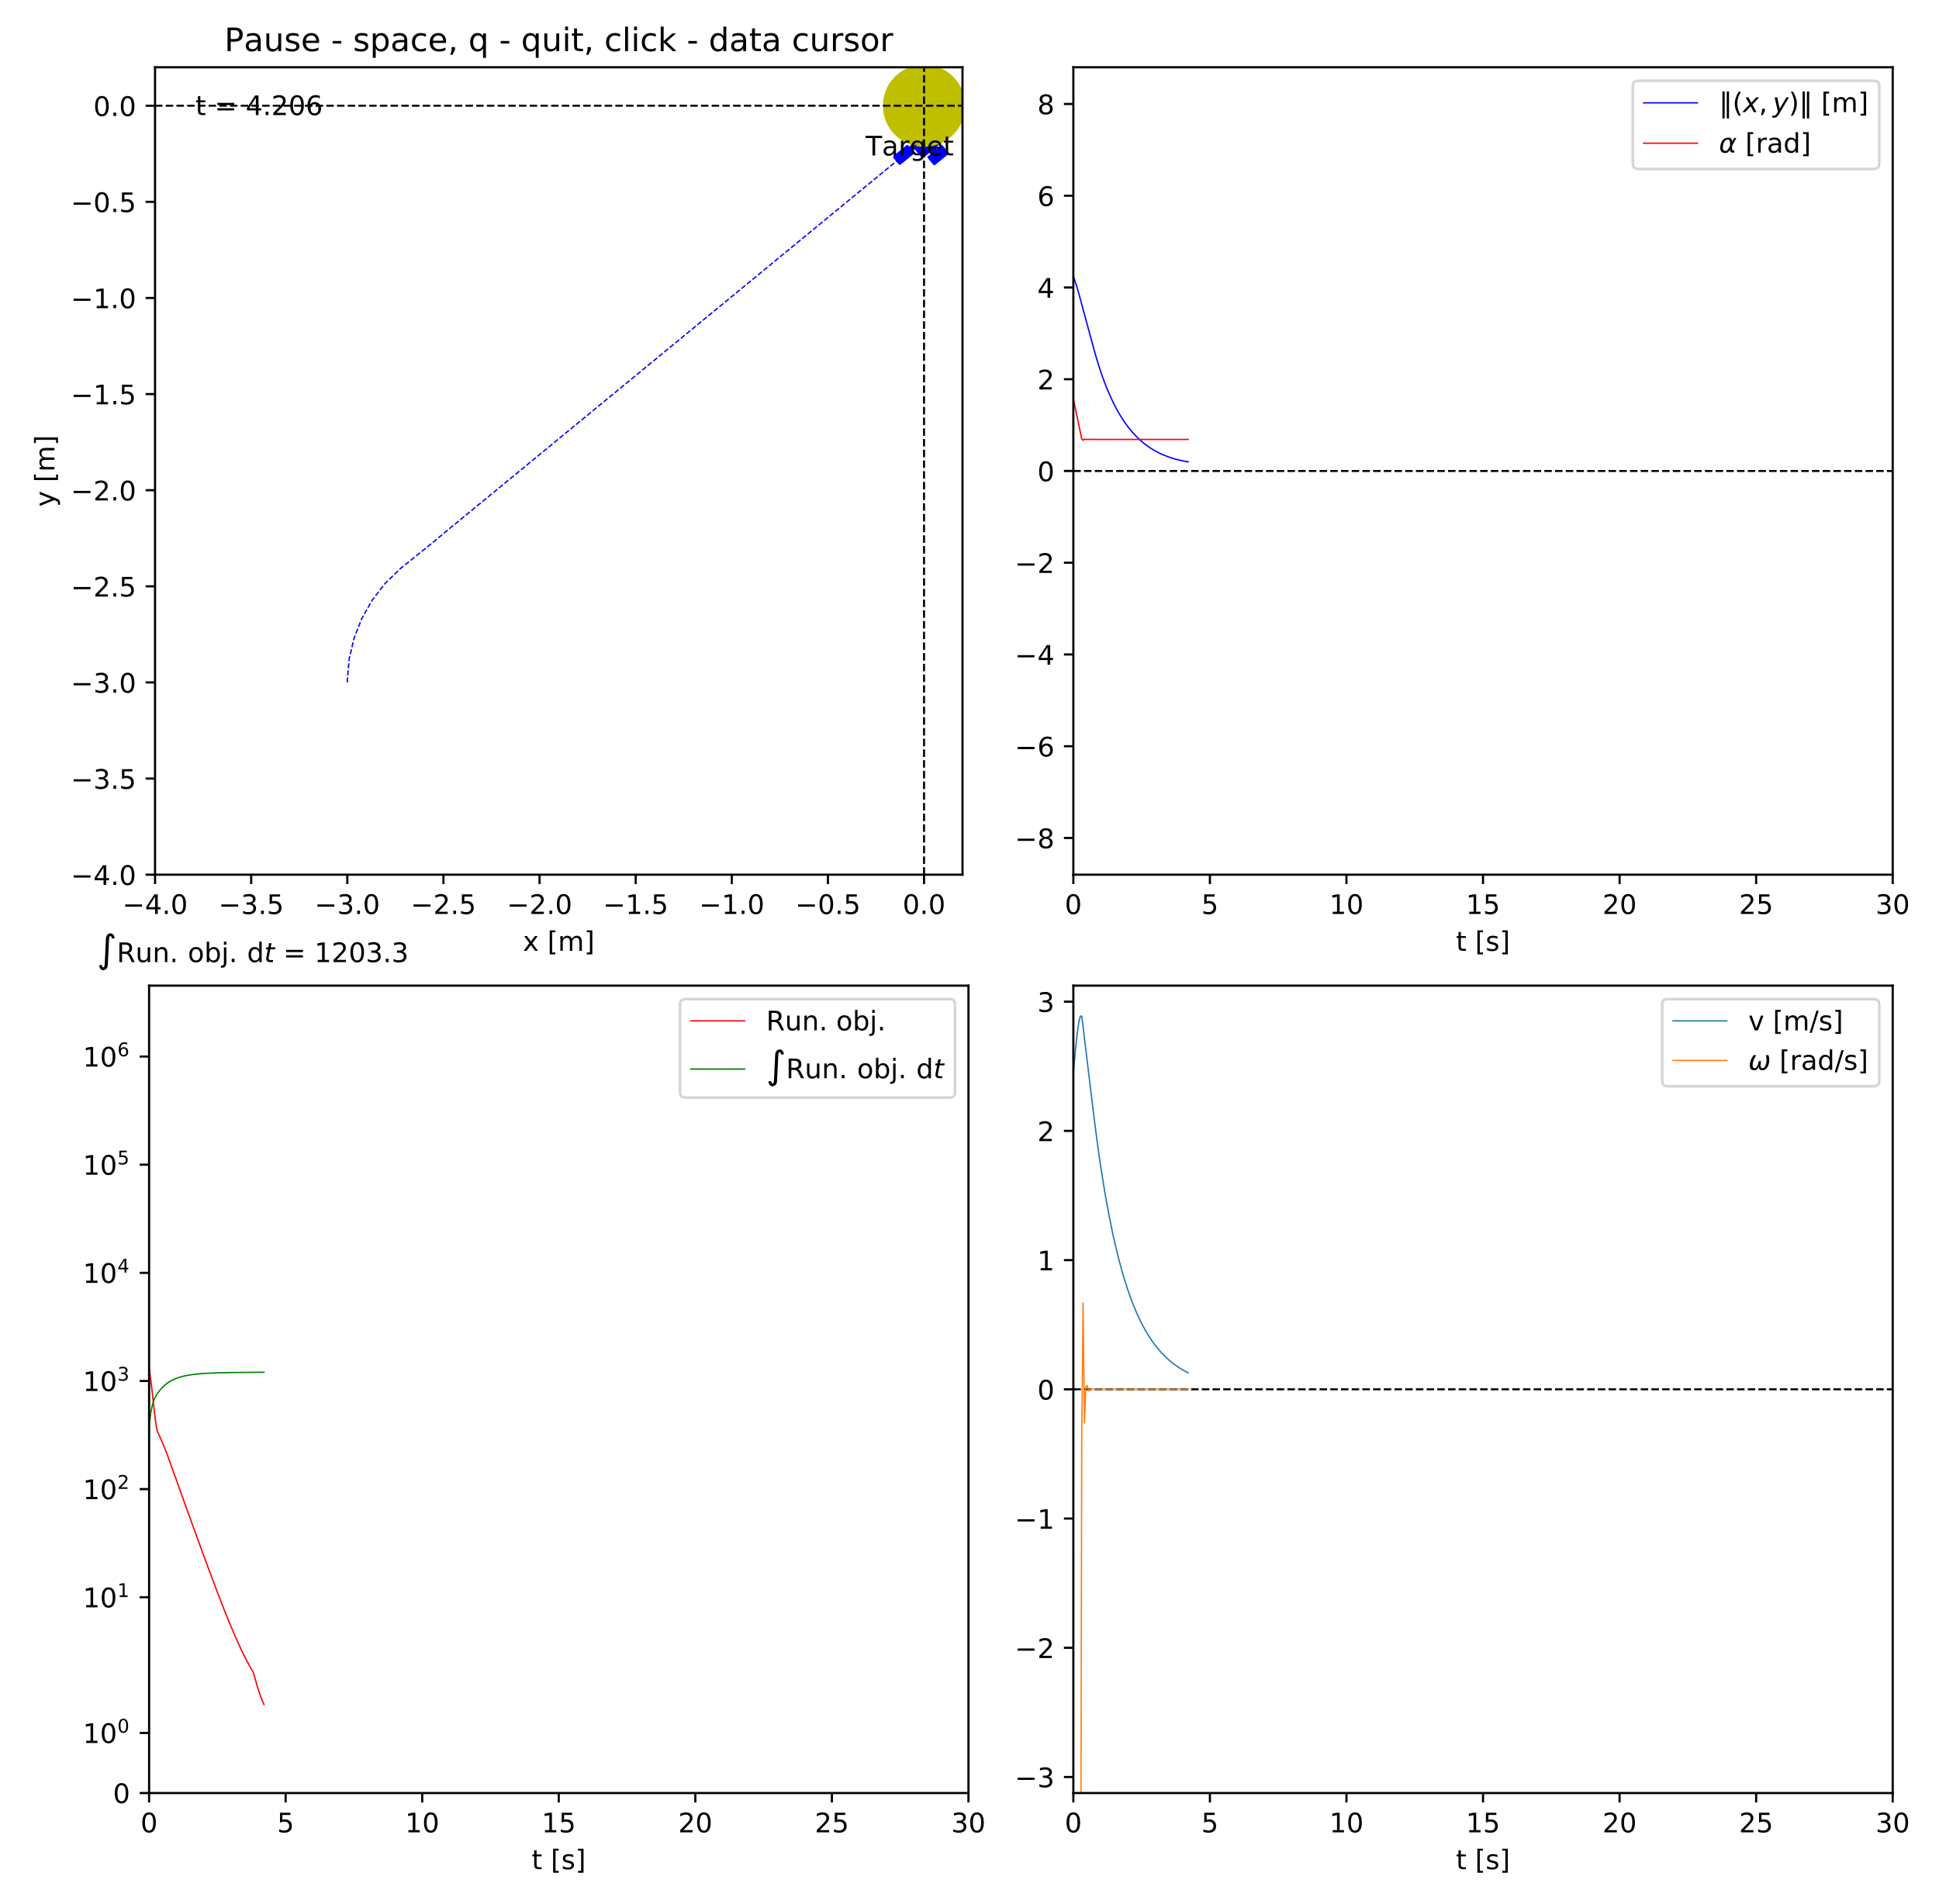<?xml version="1.0" encoding="utf-8" standalone="no"?>
<!DOCTYPE svg PUBLIC "-//W3C//DTD SVG 1.1//EN"
  "http://www.w3.org/Graphics/SVG/1.1/DTD/svg11.dtd">
<!-- Created with matplotlib (https://matplotlib.org/) -->
<svg height="707.04pt" version="1.1" viewBox="0 0 720 707.04" width="720pt" xmlns="http://www.w3.org/2000/svg" xmlns:xlink="http://www.w3.org/1999/xlink">
 <defs>
  <style type="text/css">
*{stroke-linecap:butt;stroke-linejoin:round;}
  </style>
 </defs>
 <g id="figure_1">
  <g id="patch_1">
   <path d="M 0 707.04 
L 720 707.04 
L 720 0 
L 0 0 
z
" style="fill:#ffffff;"/>
  </g>
  <g id="axes_1">
   <g id="patch_2">
    <path d="M 57.574 324.806 
L 357.398 324.806 
L 357.398 24.982 
L 57.574 24.982 
z
" style="fill:#ffffff;"/>
   </g>
   <g id="PathCollection_1">
    <defs>
     <path d="M -6.785 7.493 
L -1.973 3.537 
L -2.648 2.715 
L -1.167 1.497 
L 1.666 4.942 
L 4.963 2.232 
L 6.022 3.519 
L 4.019 5.166 
L 6.034 7.617 
L 10.847 3.66 
L 8.832 1.209 
L 6.829 2.856 
L 5.77 1.568 
L 9.068 -1.143 
L 2.738 -8.842 
L -0.559 -6.131 
L -1.612 -7.412 
L 0.391 -9.058 
L -1.625 -11.51 
L -6.437 -7.553 
L -4.422 -5.102 
L -2.419 -6.748 
L -1.366 -5.467 
L -4.664 -2.756 
L -1.831 0.689 
L -3.312 1.907 
L -3.988 1.085 
L -8.801 5.042 
L -6.785 7.493 
z
" id="mffb618e7a4" style="stroke:#0000ff;"/>
    </defs>
    <g clip-path="url(#pe2c94612b6)">
     <use style="fill:#0000ff;stroke:#0000ff;" x="340.903" xlink:href="#mffb618e7a4" y="53.243"/>
    </g>
   </g>
   <g id="patch_3">
    <path clip-path="url(#pe2c94612b6)" d="M 343.121 53.537 
C 346.908 53.537 350.539 52.032 353.217 49.355 
C 355.894 46.678 357.398 43.046 357.398 39.259 
C 357.398 35.473 355.894 31.841 353.217 29.164 
C 350.539 26.486 346.908 24.982 343.121 24.982 
C 339.335 24.982 335.703 26.486 333.026 29.164 
C 330.348 31.841 328.844 35.473 328.844 39.259 
C 328.844 43.046 330.348 46.678 333.026 49.355 
C 335.703 52.032 339.335 53.537 343.121 53.537 
z
" style="fill:#bfbf00;stroke:#bfbf00;stroke-linejoin:miter;stroke-width:2;"/>
   </g>
   <g id="matplotlib.axis_1">
    <g id="xtick_1">
     <g id="line2d_1">
      <defs>
       <path d="M 0 0 
L 0 3.5 
" id="mc747102583" style="stroke:#000000;stroke-width:0.8;"/>
      </defs>
      <g>
       <use style="stroke:#000000;stroke-width:0.8;" x="57.574" xlink:href="#mc747102583" y="324.806"/>
      </g>
     </g>
     <g id="text_1">
      <!-- −4.0 -->
      <defs>
       <path d="M 10.594 35.5 
L 73.188 35.5 
L 73.188 27.203 
L 10.594 27.203 
z
" id="DejaVuSans-8722"/>
       <path d="M 37.797 64.312 
L 12.891 25.391 
L 37.797 25.391 
z
M 35.203 72.906 
L 47.609 72.906 
L 47.609 25.391 
L 58.016 25.391 
L 58.016 17.188 
L 47.609 17.188 
L 47.609 0 
L 37.797 0 
L 37.797 17.188 
L 4.891 17.188 
L 4.891 26.703 
z
" id="DejaVuSans-52"/>
       <path d="M 10.688 12.406 
L 21 12.406 
L 21 0 
L 10.688 0 
z
" id="DejaVuSans-46"/>
       <path d="M 31.781 66.406 
Q 24.172 66.406 20.328 58.906 
Q 16.5 51.422 16.5 36.375 
Q 16.5 21.391 20.328 13.891 
Q 24.172 6.391 31.781 6.391 
Q 39.453 6.391 43.281 13.891 
Q 47.125 21.391 47.125 36.375 
Q 47.125 51.422 43.281 58.906 
Q 39.453 66.406 31.781 66.406 
z
M 31.781 74.219 
Q 44.047 74.219 50.516 64.516 
Q 56.984 54.828 56.984 36.375 
Q 56.984 17.969 50.516 8.266 
Q 44.047 -1.422 31.781 -1.422 
Q 19.531 -1.422 13.062 8.266 
Q 6.594 17.969 6.594 36.375 
Q 6.594 54.828 13.062 64.516 
Q 19.531 74.219 31.781 74.219 
z
" id="DejaVuSans-48"/>
      </defs>
      <g transform="translate(45.433 339.405)scale(0.1 -0.1)">
       <use xlink:href="#DejaVuSans-8722"/>
       <use x="83.789" xlink:href="#DejaVuSans-52"/>
       <use x="147.412" xlink:href="#DejaVuSans-46"/>
       <use x="179.199" xlink:href="#DejaVuSans-48"/>
      </g>
     </g>
    </g>
    <g id="xtick_2">
     <g id="line2d_2">
      <g>
       <use style="stroke:#000000;stroke-width:0.8;" x="93.268" xlink:href="#mc747102583" y="324.806"/>
      </g>
     </g>
     <g id="text_2">
      <!-- −3.5 -->
      <defs>
       <path d="M 40.578 39.312 
Q 47.656 37.797 51.625 33 
Q 55.609 28.219 55.609 21.188 
Q 55.609 10.406 48.188 4.484 
Q 40.766 -1.422 27.094 -1.422 
Q 22.516 -1.422 17.656 -0.516 
Q 12.797 0.391 7.625 2.203 
L 7.625 11.719 
Q 11.719 9.328 16.594 8.109 
Q 21.484 6.891 26.812 6.891 
Q 36.078 6.891 40.938 10.547 
Q 45.797 14.203 45.797 21.188 
Q 45.797 27.641 41.281 31.266 
Q 36.766 34.906 28.719 34.906 
L 20.219 34.906 
L 20.219 43.016 
L 29.109 43.016 
Q 36.375 43.016 40.234 45.922 
Q 44.094 48.828 44.094 54.297 
Q 44.094 59.906 40.109 62.906 
Q 36.141 65.922 28.719 65.922 
Q 24.656 65.922 20.016 65.031 
Q 15.375 64.156 9.812 62.312 
L 9.812 71.094 
Q 15.438 72.656 20.344 73.438 
Q 25.25 74.219 29.594 74.219 
Q 40.828 74.219 47.359 69.109 
Q 53.906 64.016 53.906 55.328 
Q 53.906 49.266 50.438 45.094 
Q 46.969 40.922 40.578 39.312 
z
" id="DejaVuSans-51"/>
       <path d="M 10.797 72.906 
L 49.516 72.906 
L 49.516 64.594 
L 19.828 64.594 
L 19.828 46.734 
Q 21.969 47.469 24.109 47.828 
Q 26.266 48.188 28.422 48.188 
Q 40.625 48.188 47.75 41.5 
Q 54.891 34.812 54.891 23.391 
Q 54.891 11.625 47.562 5.094 
Q 40.234 -1.422 26.906 -1.422 
Q 22.312 -1.422 17.547 -0.641 
Q 12.797 0.141 7.719 1.703 
L 7.719 11.625 
Q 12.109 9.234 16.797 8.062 
Q 21.484 6.891 26.703 6.891 
Q 35.156 6.891 40.078 11.328 
Q 45.016 15.766 45.016 23.391 
Q 45.016 31 40.078 35.438 
Q 35.156 39.891 26.703 39.891 
Q 22.75 39.891 18.812 39.016 
Q 14.891 38.141 10.797 36.281 
z
" id="DejaVuSans-53"/>
      </defs>
      <g transform="translate(81.126 339.405)scale(0.1 -0.1)">
       <use xlink:href="#DejaVuSans-8722"/>
       <use x="83.789" xlink:href="#DejaVuSans-51"/>
       <use x="147.412" xlink:href="#DejaVuSans-46"/>
       <use x="179.199" xlink:href="#DejaVuSans-53"/>
      </g>
     </g>
    </g>
    <g id="xtick_3">
     <g id="line2d_3">
      <g>
       <use style="stroke:#000000;stroke-width:0.8;" x="128.961" xlink:href="#mc747102583" y="324.806"/>
      </g>
     </g>
     <g id="text_3">
      <!-- −3.0 -->
      <g transform="translate(116.82 339.405)scale(0.1 -0.1)">
       <use xlink:href="#DejaVuSans-8722"/>
       <use x="83.789" xlink:href="#DejaVuSans-51"/>
       <use x="147.412" xlink:href="#DejaVuSans-46"/>
       <use x="179.199" xlink:href="#DejaVuSans-48"/>
      </g>
     </g>
    </g>
    <g id="xtick_4">
     <g id="line2d_4">
      <g>
       <use style="stroke:#000000;stroke-width:0.8;" x="164.654" xlink:href="#mc747102583" y="324.806"/>
      </g>
     </g>
     <g id="text_4">
      <!-- −2.5 -->
      <defs>
       <path d="M 19.188 8.297 
L 53.609 8.297 
L 53.609 0 
L 7.328 0 
L 7.328 8.297 
Q 12.938 14.109 22.625 23.891 
Q 32.328 33.688 34.812 36.531 
Q 39.547 41.844 41.422 45.531 
Q 43.312 49.219 43.312 52.781 
Q 43.312 58.594 39.234 62.25 
Q 35.156 65.922 28.609 65.922 
Q 23.969 65.922 18.812 64.312 
Q 13.672 62.703 7.812 59.422 
L 7.812 69.391 
Q 13.766 71.781 18.938 73 
Q 24.125 74.219 28.422 74.219 
Q 39.75 74.219 46.484 68.547 
Q 53.219 62.891 53.219 53.422 
Q 53.219 48.922 51.531 44.891 
Q 49.859 40.875 45.406 35.406 
Q 44.188 33.984 37.641 27.219 
Q 31.109 20.453 19.188 8.297 
z
" id="DejaVuSans-50"/>
      </defs>
      <g transform="translate(152.513 339.405)scale(0.1 -0.1)">
       <use xlink:href="#DejaVuSans-8722"/>
       <use x="83.789" xlink:href="#DejaVuSans-50"/>
       <use x="147.412" xlink:href="#DejaVuSans-46"/>
       <use x="179.199" xlink:href="#DejaVuSans-53"/>
      </g>
     </g>
    </g>
    <g id="xtick_5">
     <g id="line2d_5">
      <g>
       <use style="stroke:#000000;stroke-width:0.8;" x="200.348" xlink:href="#mc747102583" y="324.806"/>
      </g>
     </g>
     <g id="text_5">
      <!-- −2.0 -->
      <g transform="translate(188.206 339.405)scale(0.1 -0.1)">
       <use xlink:href="#DejaVuSans-8722"/>
       <use x="83.789" xlink:href="#DejaVuSans-50"/>
       <use x="147.412" xlink:href="#DejaVuSans-46"/>
       <use x="179.199" xlink:href="#DejaVuSans-48"/>
      </g>
     </g>
    </g>
    <g id="xtick_6">
     <g id="line2d_6">
      <g>
       <use style="stroke:#000000;stroke-width:0.8;" x="236.041" xlink:href="#mc747102583" y="324.806"/>
      </g>
     </g>
     <g id="text_6">
      <!-- −1.5 -->
      <defs>
       <path d="M 12.406 8.297 
L 28.516 8.297 
L 28.516 63.922 
L 10.984 60.406 
L 10.984 69.391 
L 28.422 72.906 
L 38.281 72.906 
L 38.281 8.297 
L 54.391 8.297 
L 54.391 0 
L 12.406 0 
z
" id="DejaVuSans-49"/>
      </defs>
      <g transform="translate(223.9 339.405)scale(0.1 -0.1)">
       <use xlink:href="#DejaVuSans-8722"/>
       <use x="83.789" xlink:href="#DejaVuSans-49"/>
       <use x="147.412" xlink:href="#DejaVuSans-46"/>
       <use x="179.199" xlink:href="#DejaVuSans-53"/>
      </g>
     </g>
    </g>
    <g id="xtick_7">
     <g id="line2d_7">
      <g>
       <use style="stroke:#000000;stroke-width:0.8;" x="271.734" xlink:href="#mc747102583" y="324.806"/>
      </g>
     </g>
     <g id="text_7">
      <!-- −1.0 -->
      <g transform="translate(259.593 339.405)scale(0.1 -0.1)">
       <use xlink:href="#DejaVuSans-8722"/>
       <use x="83.789" xlink:href="#DejaVuSans-49"/>
       <use x="147.412" xlink:href="#DejaVuSans-46"/>
       <use x="179.199" xlink:href="#DejaVuSans-48"/>
      </g>
     </g>
    </g>
    <g id="xtick_8">
     <g id="line2d_8">
      <g>
       <use style="stroke:#000000;stroke-width:0.8;" x="307.428" xlink:href="#mc747102583" y="324.806"/>
      </g>
     </g>
     <g id="text_8">
      <!-- −0.5 -->
      <g transform="translate(295.286 339.405)scale(0.1 -0.1)">
       <use xlink:href="#DejaVuSans-8722"/>
       <use x="83.789" xlink:href="#DejaVuSans-48"/>
       <use x="147.412" xlink:href="#DejaVuSans-46"/>
       <use x="179.199" xlink:href="#DejaVuSans-53"/>
      </g>
     </g>
    </g>
    <g id="xtick_9">
     <g id="line2d_9">
      <g>
       <use style="stroke:#000000;stroke-width:0.8;" x="343.121" xlink:href="#mc747102583" y="324.806"/>
      </g>
     </g>
     <g id="text_9">
      <!-- 0.0 -->
      <g transform="translate(335.17 339.405)scale(0.1 -0.1)">
       <use xlink:href="#DejaVuSans-48"/>
       <use x="63.623" xlink:href="#DejaVuSans-46"/>
       <use x="95.41" xlink:href="#DejaVuSans-48"/>
      </g>
     </g>
    </g>
    <g id="text_10">
     <!-- x [m] -->
     <defs>
      <path d="M 54.891 54.688 
L 35.109 28.078 
L 55.906 0 
L 45.312 0 
L 29.391 21.484 
L 13.484 0 
L 2.875 0 
L 24.125 28.609 
L 4.688 54.688 
L 15.281 54.688 
L 29.781 35.203 
L 44.281 54.688 
z
" id="DejaVuSans-120"/>
      <path id="DejaVuSans-32"/>
      <path d="M 8.594 75.984 
L 29.297 75.984 
L 29.297 69 
L 17.578 69 
L 17.578 -6.203 
L 29.297 -6.203 
L 29.297 -13.188 
L 8.594 -13.188 
z
" id="DejaVuSans-91"/>
      <path d="M 52 44.188 
Q 55.375 50.25 60.062 53.125 
Q 64.75 56 71.094 56 
Q 79.641 56 84.281 50.016 
Q 88.922 44.047 88.922 33.016 
L 88.922 0 
L 79.891 0 
L 79.891 32.719 
Q 79.891 40.578 77.094 44.375 
Q 74.312 48.188 68.609 48.188 
Q 61.625 48.188 57.562 43.547 
Q 53.516 38.922 53.516 30.906 
L 53.516 0 
L 44.484 0 
L 44.484 32.719 
Q 44.484 40.625 41.703 44.406 
Q 38.922 48.188 33.109 48.188 
Q 26.219 48.188 22.156 43.531 
Q 18.109 38.875 18.109 30.906 
L 18.109 0 
L 9.078 0 
L 9.078 54.688 
L 18.109 54.688 
L 18.109 46.188 
Q 21.188 51.219 25.484 53.609 
Q 29.781 56 35.688 56 
Q 41.656 56 45.828 52.969 
Q 50 49.953 52 44.188 
z
" id="DejaVuSans-109"/>
      <path d="M 30.422 75.984 
L 30.422 -13.188 
L 9.719 -13.188 
L 9.719 -6.203 
L 21.391 -6.203 
L 21.391 69 
L 9.719 69 
L 9.719 75.984 
z
" id="DejaVuSans-93"/>
     </defs>
     <g transform="translate(194.166 353.083)scale(0.1 -0.1)">
      <use xlink:href="#DejaVuSans-120"/>
      <use x="59.18" xlink:href="#DejaVuSans-32"/>
      <use x="90.967" xlink:href="#DejaVuSans-91"/>
      <use x="129.98" xlink:href="#DejaVuSans-109"/>
      <use x="227.393" xlink:href="#DejaVuSans-93"/>
     </g>
    </g>
   </g>
   <g id="matplotlib.axis_2">
    <g id="ytick_1">
     <g id="line2d_10">
      <defs>
       <path d="M 0 0 
L -3.5 0 
" id="m5bb579d45a" style="stroke:#000000;stroke-width:0.8;"/>
      </defs>
      <g>
       <use style="stroke:#000000;stroke-width:0.8;" x="57.574" xlink:href="#m5bb579d45a" y="324.806"/>
      </g>
     </g>
     <g id="text_11">
      <!-- −4.0 -->
      <g transform="translate(26.291 328.606)scale(0.1 -0.1)">
       <use xlink:href="#DejaVuSans-8722"/>
       <use x="83.789" xlink:href="#DejaVuSans-52"/>
       <use x="147.412" xlink:href="#DejaVuSans-46"/>
       <use x="179.199" xlink:href="#DejaVuSans-48"/>
      </g>
     </g>
    </g>
    <g id="ytick_2">
     <g id="line2d_11">
      <g>
       <use style="stroke:#000000;stroke-width:0.8;" x="57.574" xlink:href="#m5bb579d45a" y="289.113"/>
      </g>
     </g>
     <g id="text_12">
      <!-- −3.5 -->
      <g transform="translate(26.291 292.912)scale(0.1 -0.1)">
       <use xlink:href="#DejaVuSans-8722"/>
       <use x="83.789" xlink:href="#DejaVuSans-51"/>
       <use x="147.412" xlink:href="#DejaVuSans-46"/>
       <use x="179.199" xlink:href="#DejaVuSans-53"/>
      </g>
     </g>
    </g>
    <g id="ytick_3">
     <g id="line2d_12">
      <g>
       <use style="stroke:#000000;stroke-width:0.8;" x="57.574" xlink:href="#m5bb579d45a" y="253.42"/>
      </g>
     </g>
     <g id="text_13">
      <!-- −3.0 -->
      <g transform="translate(26.291 257.219)scale(0.1 -0.1)">
       <use xlink:href="#DejaVuSans-8722"/>
       <use x="83.789" xlink:href="#DejaVuSans-51"/>
       <use x="147.412" xlink:href="#DejaVuSans-46"/>
       <use x="179.199" xlink:href="#DejaVuSans-48"/>
      </g>
     </g>
    </g>
    <g id="ytick_4">
     <g id="line2d_13">
      <g>
       <use style="stroke:#000000;stroke-width:0.8;" x="57.574" xlink:href="#m5bb579d45a" y="217.726"/>
      </g>
     </g>
     <g id="text_14">
      <!-- −2.5 -->
      <g transform="translate(26.291 221.525)scale(0.1 -0.1)">
       <use xlink:href="#DejaVuSans-8722"/>
       <use x="83.789" xlink:href="#DejaVuSans-50"/>
       <use x="147.412" xlink:href="#DejaVuSans-46"/>
       <use x="179.199" xlink:href="#DejaVuSans-53"/>
      </g>
     </g>
    </g>
    <g id="ytick_5">
     <g id="line2d_14">
      <g>
       <use style="stroke:#000000;stroke-width:0.8;" x="57.574" xlink:href="#m5bb579d45a" y="182.033"/>
      </g>
     </g>
     <g id="text_15">
      <!-- −2.0 -->
      <g transform="translate(26.291 185.832)scale(0.1 -0.1)">
       <use xlink:href="#DejaVuSans-8722"/>
       <use x="83.789" xlink:href="#DejaVuSans-50"/>
       <use x="147.412" xlink:href="#DejaVuSans-46"/>
       <use x="179.199" xlink:href="#DejaVuSans-48"/>
      </g>
     </g>
    </g>
    <g id="ytick_6">
     <g id="line2d_15">
      <g>
       <use style="stroke:#000000;stroke-width:0.8;" x="57.574" xlink:href="#m5bb579d45a" y="146.34"/>
      </g>
     </g>
     <g id="text_16">
      <!-- −1.5 -->
      <g transform="translate(26.291 150.139)scale(0.1 -0.1)">
       <use xlink:href="#DejaVuSans-8722"/>
       <use x="83.789" xlink:href="#DejaVuSans-49"/>
       <use x="147.412" xlink:href="#DejaVuSans-46"/>
       <use x="179.199" xlink:href="#DejaVuSans-53"/>
      </g>
     </g>
    </g>
    <g id="ytick_7">
     <g id="line2d_16">
      <g>
       <use style="stroke:#000000;stroke-width:0.8;" x="57.574" xlink:href="#m5bb579d45a" y="110.646"/>
      </g>
     </g>
     <g id="text_17">
      <!-- −1.0 -->
      <g transform="translate(26.291 114.445)scale(0.1 -0.1)">
       <use xlink:href="#DejaVuSans-8722"/>
       <use x="83.789" xlink:href="#DejaVuSans-49"/>
       <use x="147.412" xlink:href="#DejaVuSans-46"/>
       <use x="179.199" xlink:href="#DejaVuSans-48"/>
      </g>
     </g>
    </g>
    <g id="ytick_8">
     <g id="line2d_17">
      <g>
       <use style="stroke:#000000;stroke-width:0.8;" x="57.574" xlink:href="#m5bb579d45a" y="74.953"/>
      </g>
     </g>
     <g id="text_18">
      <!-- −0.5 -->
      <g transform="translate(26.291 78.752)scale(0.1 -0.1)">
       <use xlink:href="#DejaVuSans-8722"/>
       <use x="83.789" xlink:href="#DejaVuSans-48"/>
       <use x="147.412" xlink:href="#DejaVuSans-46"/>
       <use x="179.199" xlink:href="#DejaVuSans-53"/>
      </g>
     </g>
    </g>
    <g id="ytick_9">
     <g id="line2d_18">
      <g>
       <use style="stroke:#000000;stroke-width:0.8;" x="57.574" xlink:href="#m5bb579d45a" y="39.259"/>
      </g>
     </g>
     <g id="text_19">
      <!-- 0.0 -->
      <g transform="translate(34.671 43.059)scale(0.1 -0.1)">
       <use xlink:href="#DejaVuSans-48"/>
       <use x="63.623" xlink:href="#DejaVuSans-46"/>
       <use x="95.41" xlink:href="#DejaVuSans-48"/>
      </g>
     </g>
    </g>
    <g id="text_20">
     <!-- y [m] -->
     <defs>
      <path d="M 32.172 -5.078 
Q 28.375 -14.844 24.75 -17.812 
Q 21.141 -20.797 15.094 -20.797 
L 7.906 -20.797 
L 7.906 -13.281 
L 13.188 -13.281 
Q 16.891 -13.281 18.938 -11.516 
Q 21 -9.766 23.484 -3.219 
L 25.094 0.875 
L 2.984 54.688 
L 12.5 54.688 
L 29.594 11.922 
L 46.688 54.688 
L 56.203 54.688 
z
" id="DejaVuSans-121"/>
     </defs>
     <g transform="translate(20.212 188.215)rotate(-90)scale(0.1 -0.1)">
      <use xlink:href="#DejaVuSans-121"/>
      <use x="59.18" xlink:href="#DejaVuSans-32"/>
      <use x="90.967" xlink:href="#DejaVuSans-91"/>
      <use x="129.98" xlink:href="#DejaVuSans-109"/>
      <use x="227.393" xlink:href="#DejaVuSans-93"/>
     </g>
    </g>
   </g>
   <g id="line2d_19">
    <path clip-path="url(#pe2c94612b6)" d="M 57.574 39.259 
L 357.398 39.259 
" style="fill:none;stroke:#000000;stroke-dasharray:2.775,1.2;stroke-dashoffset:0;stroke-width:0.75;"/>
   </g>
   <g id="line2d_20">
    <path clip-path="url(#pe2c94612b6)" d="M 343.121 324.806 
L 343.121 24.982 
" style="fill:none;stroke:#000000;stroke-dasharray:2.775,1.2;stroke-dashoffset:0;stroke-width:0.75;"/>
   </g>
   <g id="line2d_21">
    <path clip-path="url(#pe2c94612b6)" d="M 128.961 253.42 
L 128.961 253.42 
L 128.961 253.277 
L 128.971 252.432 
L 129.673 244.618 
L 131.474 236.981 
L 134.338 229.677 
L 138.207 222.851 
L 143.003 216.642 
L 148.63 211.173 
L 154.799 206.213 
L 160.917 201.27 
L 166.96 196.241 
L 173.033 191.262 
L 179.1 186.276 
L 185.164 181.287 
L 191.23 176.3 
L 197.296 171.313 
L 203.344 166.341 
L 209.172 161.548 
L 214.769 156.947 
L 220.142 152.529 
L 225.302 148.286 
L 230.257 144.213 
L 235.014 140.301 
L 239.582 136.545 
L 243.968 132.939 
L 248.18 129.476 
L 252.224 126.151 
L 256.107 122.959 
L 259.835 119.893 
L 263.416 116.95 
L 266.853 114.123 
L 270.154 111.41 
L 273.323 108.804 
L 276.367 106.302 
L 279.289 103.899 
L 282.095 101.592 
L 284.789 99.377 
L 287.376 97.25 
L 289.86 95.208 
L 292.245 93.247 
L 294.535 91.364 
L 296.734 89.556 
L 298.846 87.82 
L 300.873 86.153 
L 302.82 84.552 
L 304.689 83.016 
L 306.484 81.54 
L 308.208 80.123 
L 309.863 78.762 
L 311.452 77.456 
L 312.977 76.202 
L 314.442 74.997 
L 315.849 73.84 
L 317.2 72.73 
L 318.497 71.664 
L 319.742 70.64 
L 320.938 69.657 
L 322.086 68.713 
L 323.189 67.806 
L 324.247 66.936 
L 325.264 66.1 
L 326.24 65.298 
L 327.177 64.527 
L 328.077 63.787 
L 328.941 63.077 
L 329.771 62.395 
L 330.568 61.74 
L 331.332 61.111 
L 332.067 60.507 
L 332.772 59.927 
L 333.449 59.37 
L 334.1 58.836 
L 334.724 58.323 
L 335.324 57.83 
L 335.899 57.356 
L 336.452 56.902 
L 336.983 56.466 
L 337.492 56.047 
L 337.982 55.644 
L 338.452 55.258 
L 338.903 54.887 
L 339.336 54.531 
L 339.752 54.189 
L 340.151 53.861 
L 340.535 53.545 
L 340.903 53.243 
" style="fill:none;stroke:#0000ff;stroke-dasharray:1.85,0.8;stroke-dashoffset:0;stroke-width:0.5;"/>
   </g>
   <g id="patch_4">
    <path d="M 57.574 324.806 
L 57.574 24.982 
" style="fill:none;stroke:#000000;stroke-linecap:square;stroke-linejoin:miter;stroke-width:0.8;"/>
   </g>
   <g id="patch_5">
    <path d="M 357.398 324.806 
L 357.398 24.982 
" style="fill:none;stroke:#000000;stroke-linecap:square;stroke-linejoin:miter;stroke-width:0.8;"/>
   </g>
   <g id="patch_6">
    <path d="M 57.574 324.806 
L 357.398 324.806 
" style="fill:none;stroke:#000000;stroke-linecap:square;stroke-linejoin:miter;stroke-width:0.8;"/>
   </g>
   <g id="patch_7">
    <path d="M 57.574 24.982 
L 357.398 24.982 
" style="fill:none;stroke:#000000;stroke-linecap:square;stroke-linejoin:miter;stroke-width:0.8;"/>
   </g>
   <g id="text_21">
    <!-- Target -->
    <defs>
     <path d="M -0.297 72.906 
L 61.375 72.906 
L 61.375 64.594 
L 35.5 64.594 
L 35.5 0 
L 25.594 0 
L 25.594 64.594 
L -0.297 64.594 
z
" id="DejaVuSans-84"/>
     <path d="M 34.281 27.484 
Q 23.391 27.484 19.188 25 
Q 14.984 22.516 14.984 16.5 
Q 14.984 11.719 18.141 8.906 
Q 21.297 6.109 26.703 6.109 
Q 34.188 6.109 38.703 11.406 
Q 43.219 16.703 43.219 25.484 
L 43.219 27.484 
z
M 52.203 31.203 
L 52.203 0 
L 43.219 0 
L 43.219 8.297 
Q 40.141 3.328 35.547 0.953 
Q 30.953 -1.422 24.312 -1.422 
Q 15.922 -1.422 10.953 3.297 
Q 6 8.016 6 15.922 
Q 6 25.141 12.172 29.828 
Q 18.359 34.516 30.609 34.516 
L 43.219 34.516 
L 43.219 35.406 
Q 43.219 41.609 39.141 45 
Q 35.062 48.391 27.688 48.391 
Q 23 48.391 18.547 47.266 
Q 14.109 46.141 10.016 43.891 
L 10.016 52.203 
Q 14.938 54.109 19.578 55.047 
Q 24.219 56 28.609 56 
Q 40.484 56 46.344 49.844 
Q 52.203 43.703 52.203 31.203 
z
" id="DejaVuSans-97"/>
     <path d="M 41.109 46.297 
Q 39.594 47.172 37.812 47.578 
Q 36.031 48 33.891 48 
Q 26.266 48 22.188 43.047 
Q 18.109 38.094 18.109 28.812 
L 18.109 0 
L 9.078 0 
L 9.078 54.688 
L 18.109 54.688 
L 18.109 46.188 
Q 20.953 51.172 25.484 53.578 
Q 30.031 56 36.531 56 
Q 37.453 56 38.578 55.875 
Q 39.703 55.766 41.062 55.516 
z
" id="DejaVuSans-114"/>
     <path d="M 45.406 27.984 
Q 45.406 37.75 41.375 43.109 
Q 37.359 48.484 30.078 48.484 
Q 22.859 48.484 18.828 43.109 
Q 14.797 37.75 14.797 27.984 
Q 14.797 18.266 18.828 12.891 
Q 22.859 7.516 30.078 7.516 
Q 37.359 7.516 41.375 12.891 
Q 45.406 18.266 45.406 27.984 
z
M 54.391 6.781 
Q 54.391 -7.172 48.188 -13.984 
Q 42 -20.797 29.203 -20.797 
Q 24.469 -20.797 20.266 -20.094 
Q 16.062 -19.391 12.109 -17.922 
L 12.109 -9.188 
Q 16.062 -11.328 19.922 -12.344 
Q 23.781 -13.375 27.781 -13.375 
Q 36.625 -13.375 41.016 -8.766 
Q 45.406 -4.156 45.406 5.172 
L 45.406 9.625 
Q 42.625 4.781 38.281 2.391 
Q 33.938 0 27.875 0 
Q 17.828 0 11.672 7.656 
Q 5.516 15.328 5.516 27.984 
Q 5.516 40.672 11.672 48.328 
Q 17.828 56 27.875 56 
Q 33.938 56 38.281 53.609 
Q 42.625 51.219 45.406 46.391 
L 45.406 54.688 
L 54.391 54.688 
z
" id="DejaVuSans-103"/>
     <path d="M 56.203 29.594 
L 56.203 25.203 
L 14.891 25.203 
Q 15.484 15.922 20.484 11.062 
Q 25.484 6.203 34.422 6.203 
Q 39.594 6.203 44.453 7.469 
Q 49.312 8.734 54.109 11.281 
L 54.109 2.781 
Q 49.266 0.734 44.188 -0.344 
Q 39.109 -1.422 33.891 -1.422 
Q 20.797 -1.422 13.156 6.188 
Q 5.516 13.812 5.516 26.812 
Q 5.516 40.234 12.766 48.109 
Q 20.016 56 32.328 56 
Q 43.359 56 49.781 48.891 
Q 56.203 41.797 56.203 29.594 
z
M 47.219 32.234 
Q 47.125 39.594 43.094 43.984 
Q 39.062 48.391 32.422 48.391 
Q 24.906 48.391 20.391 44.141 
Q 15.875 39.891 15.188 32.172 
z
" id="DejaVuSans-101"/>
     <path d="M 18.312 70.219 
L 18.312 54.688 
L 36.812 54.688 
L 36.812 47.703 
L 18.312 47.703 
L 18.312 18.016 
Q 18.312 11.328 20.141 9.422 
Q 21.969 7.516 27.594 7.516 
L 36.812 7.516 
L 36.812 0 
L 27.594 0 
Q 17.188 0 13.234 3.875 
Q 9.281 7.766 9.281 18.016 
L 9.281 47.703 
L 2.688 47.703 
L 2.688 54.688 
L 9.281 54.688 
L 9.281 70.219 
z
" id="DejaVuSans-116"/>
    </defs>
    <g transform="translate(321.42 57.724)scale(0.1 -0.1)">
     <use xlink:href="#DejaVuSans-84"/>
     <use x="60.834" xlink:href="#DejaVuSans-97"/>
     <use x="122.113" xlink:href="#DejaVuSans-114"/>
     <use x="163.211" xlink:href="#DejaVuSans-103"/>
     <use x="226.688" xlink:href="#DejaVuSans-101"/>
     <use x="288.211" xlink:href="#DejaVuSans-116"/>
    </g>
   </g>
   <g id="text_22">
    <!-- t = 4.206 -->
    <defs>
     <path d="M 10.594 45.406 
L 73.188 45.406 
L 73.188 37.203 
L 10.594 37.203 
z
M 10.594 25.484 
L 73.188 25.484 
L 73.188 17.188 
L 10.594 17.188 
z
" id="DejaVuSans-61"/>
     <path d="M 33.016 40.375 
Q 26.375 40.375 22.484 35.828 
Q 18.609 31.297 18.609 23.391 
Q 18.609 15.531 22.484 10.953 
Q 26.375 6.391 33.016 6.391 
Q 39.656 6.391 43.531 10.953 
Q 47.406 15.531 47.406 23.391 
Q 47.406 31.297 43.531 35.828 
Q 39.656 40.375 33.016 40.375 
z
M 52.594 71.297 
L 52.594 62.312 
Q 48.875 64.062 45.094 64.984 
Q 41.312 65.922 37.594 65.922 
Q 27.828 65.922 22.672 59.328 
Q 17.531 52.734 16.797 39.406 
Q 19.672 43.656 24.016 45.922 
Q 28.375 48.188 33.594 48.188 
Q 44.578 48.188 50.953 41.516 
Q 57.328 34.859 57.328 23.391 
Q 57.328 12.156 50.688 5.359 
Q 44.047 -1.422 33.016 -1.422 
Q 20.359 -1.422 13.672 8.266 
Q 6.984 17.969 6.984 36.375 
Q 6.984 53.656 15.188 63.938 
Q 23.391 74.219 37.203 74.219 
Q 40.922 74.219 44.703 73.484 
Q 48.484 72.75 52.594 71.297 
z
" id="DejaVuSans-54"/>
    </defs>
    <g transform="translate(72.565 42.733)scale(0.1 -0.1)">
     <use xlink:href="#DejaVuSans-116"/>
     <use x="39.209" xlink:href="#DejaVuSans-32"/>
     <use x="70.996" xlink:href="#DejaVuSans-61"/>
     <use x="154.785" xlink:href="#DejaVuSans-32"/>
     <use x="186.572" xlink:href="#DejaVuSans-52"/>
     <use x="250.195" xlink:href="#DejaVuSans-46"/>
     <use x="281.982" xlink:href="#DejaVuSans-50"/>
     <use x="345.605" xlink:href="#DejaVuSans-48"/>
     <use x="409.229" xlink:href="#DejaVuSans-54"/>
    </g>
   </g>
   <g id="text_23">
    <!-- Pause - space, q - quit, click - data cursor -->
    <defs>
     <path d="M 19.672 64.797 
L 19.672 37.406 
L 32.078 37.406 
Q 38.969 37.406 42.719 40.969 
Q 46.484 44.531 46.484 51.125 
Q 46.484 57.672 42.719 61.234 
Q 38.969 64.797 32.078 64.797 
z
M 9.812 72.906 
L 32.078 72.906 
Q 44.344 72.906 50.609 67.359 
Q 56.891 61.812 56.891 51.125 
Q 56.891 40.328 50.609 34.812 
Q 44.344 29.297 32.078 29.297 
L 19.672 29.297 
L 19.672 0 
L 9.812 0 
z
" id="DejaVuSans-80"/>
     <path d="M 8.5 21.578 
L 8.5 54.688 
L 17.484 54.688 
L 17.484 21.922 
Q 17.484 14.156 20.5 10.266 
Q 23.531 6.391 29.594 6.391 
Q 36.859 6.391 41.078 11.031 
Q 45.312 15.672 45.312 23.688 
L 45.312 54.688 
L 54.297 54.688 
L 54.297 0 
L 45.312 0 
L 45.312 8.406 
Q 42.047 3.422 37.719 1 
Q 33.406 -1.422 27.688 -1.422 
Q 18.266 -1.422 13.375 4.438 
Q 8.5 10.297 8.5 21.578 
z
M 31.109 56 
z
" id="DejaVuSans-117"/>
     <path d="M 44.281 53.078 
L 44.281 44.578 
Q 40.484 46.531 36.375 47.5 
Q 32.281 48.484 27.875 48.484 
Q 21.188 48.484 17.844 46.438 
Q 14.5 44.391 14.5 40.281 
Q 14.5 37.156 16.891 35.375 
Q 19.281 33.594 26.516 31.984 
L 29.594 31.297 
Q 39.156 29.25 43.188 25.516 
Q 47.219 21.781 47.219 15.094 
Q 47.219 7.469 41.188 3.016 
Q 35.156 -1.422 24.609 -1.422 
Q 20.219 -1.422 15.453 -0.562 
Q 10.688 0.297 5.422 2 
L 5.422 11.281 
Q 10.406 8.688 15.234 7.391 
Q 20.062 6.109 24.812 6.109 
Q 31.156 6.109 34.562 8.281 
Q 37.984 10.453 37.984 14.406 
Q 37.984 18.062 35.516 20.016 
Q 33.062 21.969 24.703 23.781 
L 21.578 24.516 
Q 13.234 26.266 9.516 29.906 
Q 5.812 33.547 5.812 39.891 
Q 5.812 47.609 11.281 51.797 
Q 16.75 56 26.812 56 
Q 31.781 56 36.172 55.266 
Q 40.578 54.547 44.281 53.078 
z
" id="DejaVuSans-115"/>
     <path d="M 4.891 31.391 
L 31.203 31.391 
L 31.203 23.391 
L 4.891 23.391 
z
" id="DejaVuSans-45"/>
     <path d="M 18.109 8.203 
L 18.109 -20.797 
L 9.078 -20.797 
L 9.078 54.688 
L 18.109 54.688 
L 18.109 46.391 
Q 20.953 51.266 25.266 53.625 
Q 29.594 56 35.594 56 
Q 45.562 56 51.781 48.094 
Q 58.016 40.188 58.016 27.297 
Q 58.016 14.406 51.781 6.484 
Q 45.562 -1.422 35.594 -1.422 
Q 29.594 -1.422 25.266 0.953 
Q 20.953 3.328 18.109 8.203 
z
M 48.688 27.297 
Q 48.688 37.203 44.609 42.844 
Q 40.531 48.484 33.406 48.484 
Q 26.266 48.484 22.188 42.844 
Q 18.109 37.203 18.109 27.297 
Q 18.109 17.391 22.188 11.75 
Q 26.266 6.109 33.406 6.109 
Q 40.531 6.109 44.609 11.75 
Q 48.688 17.391 48.688 27.297 
z
" id="DejaVuSans-112"/>
     <path d="M 48.781 52.594 
L 48.781 44.188 
Q 44.969 46.297 41.141 47.344 
Q 37.312 48.391 33.406 48.391 
Q 24.656 48.391 19.812 42.844 
Q 14.984 37.312 14.984 27.297 
Q 14.984 17.281 19.812 11.734 
Q 24.656 6.203 33.406 6.203 
Q 37.312 6.203 41.141 7.25 
Q 44.969 8.297 48.781 10.406 
L 48.781 2.094 
Q 45.016 0.344 40.984 -0.531 
Q 36.969 -1.422 32.422 -1.422 
Q 20.062 -1.422 12.781 6.344 
Q 5.516 14.109 5.516 27.297 
Q 5.516 40.672 12.859 48.328 
Q 20.219 56 33.016 56 
Q 37.156 56 41.109 55.141 
Q 45.062 54.297 48.781 52.594 
z
" id="DejaVuSans-99"/>
     <path d="M 11.719 12.406 
L 22.016 12.406 
L 22.016 4 
L 14.016 -11.625 
L 7.719 -11.625 
L 11.719 4 
z
" id="DejaVuSans-44"/>
     <path d="M 14.797 27.297 
Q 14.797 17.391 18.875 11.75 
Q 22.953 6.109 30.078 6.109 
Q 37.203 6.109 41.297 11.75 
Q 45.406 17.391 45.406 27.297 
Q 45.406 37.203 41.297 42.844 
Q 37.203 48.484 30.078 48.484 
Q 22.953 48.484 18.875 42.844 
Q 14.797 37.203 14.797 27.297 
z
M 45.406 8.203 
Q 42.578 3.328 38.25 0.953 
Q 33.938 -1.422 27.875 -1.422 
Q 17.969 -1.422 11.734 6.484 
Q 5.516 14.406 5.516 27.297 
Q 5.516 40.188 11.734 48.094 
Q 17.969 56 27.875 56 
Q 33.938 56 38.25 53.625 
Q 42.578 51.266 45.406 46.391 
L 45.406 54.688 
L 54.391 54.688 
L 54.391 -20.797 
L 45.406 -20.797 
z
" id="DejaVuSans-113"/>
     <path d="M 9.422 54.688 
L 18.406 54.688 
L 18.406 0 
L 9.422 0 
z
M 9.422 75.984 
L 18.406 75.984 
L 18.406 64.594 
L 9.422 64.594 
z
" id="DejaVuSans-105"/>
     <path d="M 9.422 75.984 
L 18.406 75.984 
L 18.406 0 
L 9.422 0 
z
" id="DejaVuSans-108"/>
     <path d="M 9.078 75.984 
L 18.109 75.984 
L 18.109 31.109 
L 44.922 54.688 
L 56.391 54.688 
L 27.391 29.109 
L 57.625 0 
L 45.906 0 
L 18.109 26.703 
L 18.109 0 
L 9.078 0 
z
" id="DejaVuSans-107"/>
     <path d="M 45.406 46.391 
L 45.406 75.984 
L 54.391 75.984 
L 54.391 0 
L 45.406 0 
L 45.406 8.203 
Q 42.578 3.328 38.25 0.953 
Q 33.938 -1.422 27.875 -1.422 
Q 17.969 -1.422 11.734 6.484 
Q 5.516 14.406 5.516 27.297 
Q 5.516 40.188 11.734 48.094 
Q 17.969 56 27.875 56 
Q 33.938 56 38.25 53.625 
Q 42.578 51.266 45.406 46.391 
z
M 14.797 27.297 
Q 14.797 17.391 18.875 11.75 
Q 22.953 6.109 30.078 6.109 
Q 37.203 6.109 41.297 11.75 
Q 45.406 17.391 45.406 27.297 
Q 45.406 37.203 41.297 42.844 
Q 37.203 48.484 30.078 48.484 
Q 22.953 48.484 18.875 42.844 
Q 14.797 37.203 14.797 27.297 
z
" id="DejaVuSans-100"/>
     <path d="M 30.609 48.391 
Q 23.391 48.391 19.188 42.75 
Q 14.984 37.109 14.984 27.297 
Q 14.984 17.484 19.156 11.844 
Q 23.344 6.203 30.609 6.203 
Q 37.797 6.203 41.984 11.859 
Q 46.188 17.531 46.188 27.297 
Q 46.188 37.016 41.984 42.703 
Q 37.797 48.391 30.609 48.391 
z
M 30.609 56 
Q 42.328 56 49.016 48.375 
Q 55.719 40.766 55.719 27.297 
Q 55.719 13.875 49.016 6.219 
Q 42.328 -1.422 30.609 -1.422 
Q 18.844 -1.422 12.172 6.219 
Q 5.516 13.875 5.516 27.297 
Q 5.516 40.766 12.172 48.375 
Q 18.844 56 30.609 56 
z
" id="DejaVuSans-111"/>
    </defs>
    <g transform="translate(83.311 18.982)scale(0.12 -0.12)">
     <use xlink:href="#DejaVuSans-80"/>
     <use x="60.24" xlink:href="#DejaVuSans-97"/>
     <use x="121.52" xlink:href="#DejaVuSans-117"/>
     <use x="184.898" xlink:href="#DejaVuSans-115"/>
     <use x="236.998" xlink:href="#DejaVuSans-101"/>
     <use x="298.521" xlink:href="#DejaVuSans-32"/>
     <use x="330.309" xlink:href="#DejaVuSans-45"/>
     <use x="366.393" xlink:href="#DejaVuSans-32"/>
     <use x="398.18" xlink:href="#DejaVuSans-115"/>
     <use x="450.279" xlink:href="#DejaVuSans-112"/>
     <use x="513.756" xlink:href="#DejaVuSans-97"/>
     <use x="575.035" xlink:href="#DejaVuSans-99"/>
     <use x="630.016" xlink:href="#DejaVuSans-101"/>
     <use x="691.539" xlink:href="#DejaVuSans-44"/>
     <use x="723.326" xlink:href="#DejaVuSans-32"/>
     <use x="755.113" xlink:href="#DejaVuSans-113"/>
     <use x="818.59" xlink:href="#DejaVuSans-32"/>
     <use x="850.377" xlink:href="#DejaVuSans-45"/>
     <use x="886.461" xlink:href="#DejaVuSans-32"/>
     <use x="918.248" xlink:href="#DejaVuSans-113"/>
     <use x="981.725" xlink:href="#DejaVuSans-117"/>
     <use x="1045.104" xlink:href="#DejaVuSans-105"/>
     <use x="1072.887" xlink:href="#DejaVuSans-116"/>
     <use x="1112.096" xlink:href="#DejaVuSans-44"/>
     <use x="1143.883" xlink:href="#DejaVuSans-32"/>
     <use x="1175.67" xlink:href="#DejaVuSans-99"/>
     <use x="1230.65" xlink:href="#DejaVuSans-108"/>
     <use x="1258.434" xlink:href="#DejaVuSans-105"/>
     <use x="1286.217" xlink:href="#DejaVuSans-99"/>
     <use x="1341.197" xlink:href="#DejaVuSans-107"/>
     <use x="1399.107" xlink:href="#DejaVuSans-32"/>
     <use x="1430.895" xlink:href="#DejaVuSans-45"/>
     <use x="1466.979" xlink:href="#DejaVuSans-32"/>
     <use x="1498.766" xlink:href="#DejaVuSans-100"/>
     <use x="1562.242" xlink:href="#DejaVuSans-97"/>
     <use x="1623.521" xlink:href="#DejaVuSans-116"/>
     <use x="1662.73" xlink:href="#DejaVuSans-97"/>
     <use x="1724.01" xlink:href="#DejaVuSans-32"/>
     <use x="1755.797" xlink:href="#DejaVuSans-99"/>
     <use x="1810.777" xlink:href="#DejaVuSans-117"/>
     <use x="1874.156" xlink:href="#DejaVuSans-114"/>
     <use x="1915.27" xlink:href="#DejaVuSans-115"/>
     <use x="1967.369" xlink:href="#DejaVuSans-111"/>
     <use x="2028.551" xlink:href="#DejaVuSans-114"/>
    </g>
   </g>
  </g>
  <g id="axes_2">
   <g id="patch_8">
    <path d="M 398.561 324.806 
L 702.81 324.806 
L 702.81 24.982 
L 398.561 24.982 
z
" style="fill:#ffffff;"/>
   </g>
   <g id="matplotlib.axis_3">
    <g id="xtick_10">
     <g id="line2d_22">
      <g>
       <use style="stroke:#000000;stroke-width:0.8;" x="398.561" xlink:href="#mc747102583" y="324.806"/>
      </g>
     </g>
     <g id="text_24">
      <!-- 0 -->
      <g transform="translate(395.38 339.405)scale(0.1 -0.1)">
       <use xlink:href="#DejaVuSans-48"/>
      </g>
     </g>
    </g>
    <g id="xtick_11">
     <g id="line2d_23">
      <g>
       <use style="stroke:#000000;stroke-width:0.8;" x="449.269" xlink:href="#mc747102583" y="324.806"/>
      </g>
     </g>
     <g id="text_25">
      <!-- 5 -->
      <g transform="translate(446.088 339.405)scale(0.1 -0.1)">
       <use xlink:href="#DejaVuSans-53"/>
      </g>
     </g>
    </g>
    <g id="xtick_12">
     <g id="line2d_24">
      <g>
       <use style="stroke:#000000;stroke-width:0.8;" x="499.977" xlink:href="#mc747102583" y="324.806"/>
      </g>
     </g>
     <g id="text_26">
      <!-- 10 -->
      <g transform="translate(493.615 339.405)scale(0.1 -0.1)">
       <use xlink:href="#DejaVuSans-49"/>
       <use x="63.623" xlink:href="#DejaVuSans-48"/>
      </g>
     </g>
    </g>
    <g id="xtick_13">
     <g id="line2d_25">
      <g>
       <use style="stroke:#000000;stroke-width:0.8;" x="550.685" xlink:href="#mc747102583" y="324.806"/>
      </g>
     </g>
     <g id="text_27">
      <!-- 15 -->
      <g transform="translate(544.323 339.405)scale(0.1 -0.1)">
       <use xlink:href="#DejaVuSans-49"/>
       <use x="63.623" xlink:href="#DejaVuSans-53"/>
      </g>
     </g>
    </g>
    <g id="xtick_14">
     <g id="line2d_26">
      <g>
       <use style="stroke:#000000;stroke-width:0.8;" x="601.394" xlink:href="#mc747102583" y="324.806"/>
      </g>
     </g>
     <g id="text_28">
      <!-- 20 -->
      <g transform="translate(595.031 339.405)scale(0.1 -0.1)">
       <use xlink:href="#DejaVuSans-50"/>
       <use x="63.623" xlink:href="#DejaVuSans-48"/>
      </g>
     </g>
    </g>
    <g id="xtick_15">
     <g id="line2d_27">
      <g>
       <use style="stroke:#000000;stroke-width:0.8;" x="652.102" xlink:href="#mc747102583" y="324.806"/>
      </g>
     </g>
     <g id="text_29">
      <!-- 25 -->
      <g transform="translate(645.739 339.405)scale(0.1 -0.1)">
       <use xlink:href="#DejaVuSans-50"/>
       <use x="63.623" xlink:href="#DejaVuSans-53"/>
      </g>
     </g>
    </g>
    <g id="xtick_16">
     <g id="line2d_28">
      <g>
       <use style="stroke:#000000;stroke-width:0.8;" x="702.81" xlink:href="#mc747102583" y="324.806"/>
      </g>
     </g>
     <g id="text_30">
      <!-- 30 -->
      <g transform="translate(696.447 339.405)scale(0.1 -0.1)">
       <use xlink:href="#DejaVuSans-51"/>
       <use x="63.623" xlink:href="#DejaVuSans-48"/>
      </g>
     </g>
    </g>
    <g id="text_31">
     <!-- t [s] -->
     <g transform="translate(540.63 353.083)scale(0.1 -0.1)">
      <use xlink:href="#DejaVuSans-116"/>
      <use x="39.209" xlink:href="#DejaVuSans-32"/>
      <use x="70.996" xlink:href="#DejaVuSans-91"/>
      <use x="110.01" xlink:href="#DejaVuSans-115"/>
      <use x="162.109" xlink:href="#DejaVuSans-93"/>
     </g>
    </g>
   </g>
   <g id="matplotlib.axis_4">
    <g id="ytick_10">
     <g id="line2d_29">
      <g>
       <use style="stroke:#000000;stroke-width:0.8;" x="398.561" xlink:href="#m5bb579d45a" y="311.178"/>
      </g>
     </g>
     <g id="text_32">
      <!-- −8 -->
      <defs>
       <path d="M 31.781 34.625 
Q 24.75 34.625 20.719 30.859 
Q 16.703 27.094 16.703 20.516 
Q 16.703 13.922 20.719 10.156 
Q 24.75 6.391 31.781 6.391 
Q 38.812 6.391 42.859 10.172 
Q 46.922 13.969 46.922 20.516 
Q 46.922 27.094 42.891 30.859 
Q 38.875 34.625 31.781 34.625 
z
M 21.922 38.812 
Q 15.578 40.375 12.031 44.719 
Q 8.5 49.078 8.5 55.328 
Q 8.5 64.062 14.719 69.141 
Q 20.953 74.219 31.781 74.219 
Q 42.672 74.219 48.875 69.141 
Q 55.078 64.062 55.078 55.328 
Q 55.078 49.078 51.531 44.719 
Q 48 40.375 41.703 38.812 
Q 48.828 37.156 52.797 32.312 
Q 56.781 27.484 56.781 20.516 
Q 56.781 9.906 50.312 4.234 
Q 43.844 -1.422 31.781 -1.422 
Q 19.734 -1.422 13.25 4.234 
Q 6.781 9.906 6.781 20.516 
Q 6.781 27.484 10.781 32.312 
Q 14.797 37.156 21.922 38.812 
z
M 18.312 54.391 
Q 18.312 48.734 21.844 45.562 
Q 25.391 42.391 31.781 42.391 
Q 38.141 42.391 41.719 45.562 
Q 45.312 48.734 45.312 54.391 
Q 45.312 60.062 41.719 63.234 
Q 38.141 66.406 31.781 66.406 
Q 25.391 66.406 21.844 63.234 
Q 18.312 60.062 18.312 54.391 
z
" id="DejaVuSans-56"/>
      </defs>
      <g transform="translate(376.819 314.977)scale(0.1 -0.1)">
       <use xlink:href="#DejaVuSans-8722"/>
       <use x="83.789" xlink:href="#DejaVuSans-56"/>
      </g>
     </g>
    </g>
    <g id="ytick_11">
     <g id="line2d_30">
      <g>
       <use style="stroke:#000000;stroke-width:0.8;" x="398.561" xlink:href="#m5bb579d45a" y="277.107"/>
      </g>
     </g>
     <g id="text_33">
      <!-- −6 -->
      <g transform="translate(376.819 280.906)scale(0.1 -0.1)">
       <use xlink:href="#DejaVuSans-8722"/>
       <use x="83.789" xlink:href="#DejaVuSans-54"/>
      </g>
     </g>
    </g>
    <g id="ytick_12">
     <g id="line2d_31">
      <g>
       <use style="stroke:#000000;stroke-width:0.8;" x="398.561" xlink:href="#m5bb579d45a" y="243.036"/>
      </g>
     </g>
     <g id="text_34">
      <!-- −4 -->
      <g transform="translate(376.819 246.835)scale(0.1 -0.1)">
       <use xlink:href="#DejaVuSans-8722"/>
       <use x="83.789" xlink:href="#DejaVuSans-52"/>
      </g>
     </g>
    </g>
    <g id="ytick_13">
     <g id="line2d_32">
      <g>
       <use style="stroke:#000000;stroke-width:0.8;" x="398.561" xlink:href="#m5bb579d45a" y="208.965"/>
      </g>
     </g>
     <g id="text_35">
      <!-- −2 -->
      <g transform="translate(376.819 212.764)scale(0.1 -0.1)">
       <use xlink:href="#DejaVuSans-8722"/>
       <use x="83.789" xlink:href="#DejaVuSans-50"/>
      </g>
     </g>
    </g>
    <g id="ytick_14">
     <g id="line2d_33">
      <g>
       <use style="stroke:#000000;stroke-width:0.8;" x="398.561" xlink:href="#m5bb579d45a" y="174.894"/>
      </g>
     </g>
     <g id="text_36">
      <!-- 0 -->
      <g transform="translate(385.198 178.693)scale(0.1 -0.1)">
       <use xlink:href="#DejaVuSans-48"/>
      </g>
     </g>
    </g>
    <g id="ytick_15">
     <g id="line2d_34">
      <g>
       <use style="stroke:#000000;stroke-width:0.8;" x="398.561" xlink:href="#m5bb579d45a" y="140.823"/>
      </g>
     </g>
     <g id="text_37">
      <!-- 2 -->
      <g transform="translate(385.198 144.622)scale(0.1 -0.1)">
       <use xlink:href="#DejaVuSans-50"/>
      </g>
     </g>
    </g>
    <g id="ytick_16">
     <g id="line2d_35">
      <g>
       <use style="stroke:#000000;stroke-width:0.8;" x="398.561" xlink:href="#m5bb579d45a" y="106.752"/>
      </g>
     </g>
     <g id="text_38">
      <!-- 4 -->
      <g transform="translate(385.198 110.552)scale(0.1 -0.1)">
       <use xlink:href="#DejaVuSans-52"/>
      </g>
     </g>
    </g>
    <g id="ytick_17">
     <g id="line2d_36">
      <g>
       <use style="stroke:#000000;stroke-width:0.8;" x="398.561" xlink:href="#m5bb579d45a" y="72.681"/>
      </g>
     </g>
     <g id="text_39">
      <!-- 6 -->
      <g transform="translate(385.198 76.481)scale(0.1 -0.1)">
       <use xlink:href="#DejaVuSans-54"/>
      </g>
     </g>
    </g>
    <g id="ytick_18">
     <g id="line2d_37">
      <g>
       <use style="stroke:#000000;stroke-width:0.8;" x="398.561" xlink:href="#m5bb579d45a" y="38.61"/>
      </g>
     </g>
     <g id="text_40">
      <!-- 8 -->
      <g transform="translate(385.198 42.41)scale(0.1 -0.1)">
       <use xlink:href="#DejaVuSans-56"/>
      </g>
     </g>
    </g>
   </g>
   <g id="line2d_38">
    <path clip-path="url(#p56c084fa99)" d="M 398.561 174.894 
L 702.81 174.894 
" style="fill:none;stroke:#000000;stroke-dasharray:2.775,1.2;stroke-dashoffset:0;stroke-width:0.75;"/>
   </g>
   <g id="line2d_39">
    <path clip-path="url(#p56c084fa99)" d="M 398.561 102.619 
L 398.562 102.619 
L 398.572 102.643 
L 398.627 102.787 
L 399.134 104.211 
L 399.641 105.777 
L 400.148 107.461 
L 400.655 109.239 
L 401.162 111.079 
L 401.669 112.949 
L 402.176 114.836 
L 402.683 116.711 
L 403.19 118.586 
L 403.697 120.459 
L 404.205 122.331 
L 404.712 124.203 
L 405.219 126.075 
L 405.726 127.947 
L 406.233 129.813 
L 406.74 131.612 
L 407.247 133.338 
L 407.754 134.996 
L 408.261 136.587 
L 408.768 138.115 
L 409.275 139.582 
L 409.782 140.99 
L 410.289 142.342 
L 410.797 143.64 
L 411.304 144.886 
L 411.811 146.082 
L 412.318 147.231 
L 412.825 148.333 
L 413.332 149.391 
L 413.839 150.406 
L 414.346 151.381 
L 414.853 152.317 
L 415.36 153.215 
L 415.867 154.077 
L 416.374 154.905 
L 416.882 155.698 
L 417.389 156.46 
L 417.896 157.192 
L 418.403 157.893 
L 418.91 158.566 
L 419.417 159.212 
L 419.924 159.832 
L 420.431 160.426 
L 420.938 160.997 
L 421.445 161.544 
L 421.952 162.068 
L 422.459 162.571 
L 422.967 163.054 
L 423.474 163.516 
L 423.981 163.959 
L 424.488 164.384 
L 424.995 164.792 
L 425.502 165.182 
L 426.009 165.556 
L 426.516 165.914 
L 427.023 166.257 
L 427.53 166.586 
L 428.037 166.9 
L 428.544 167.201 
L 429.052 167.489 
L 429.559 167.764 
L 430.066 168.028 
L 430.573 168.279 
L 431.08 168.52 
L 431.587 168.75 
L 432.094 168.969 
L 432.601 169.179 
L 433.108 169.378 
L 433.615 169.569 
L 434.122 169.75 
L 434.629 169.923 
L 435.137 170.088 
L 435.644 170.244 
L 436.151 170.393 
L 436.658 170.535 
L 437.165 170.669 
L 437.672 170.796 
L 438.179 170.917 
L 438.686 171.031 
L 439.193 171.14 
L 439.7 171.242 
L 440.207 171.338 
L 440.714 171.43 
L 441.221 171.516 
" style="fill:none;stroke:#0000ff;stroke-linecap:square;stroke-width:0.5;"/>
   </g>
   <g id="line2d_40">
    <path clip-path="url(#p56c084fa99)" d="M 398.561 148.149 
L 398.562 148.149 
L 398.572 148.192 
L 398.627 148.453 
L 399.134 150.872 
L 399.641 153.291 
L 400.148 155.71 
L 400.655 158.129 
L 401.162 160.548 
L 401.669 162.967 
L 402.176 163.517 
L 402.683 163.032 
L 403.19 163.181 
L 403.697 163.189 
L 404.205 163.164 
L 404.712 163.171 
L 405.219 163.173 
L 405.726 163.171 
L 406.233 163.171 
L 406.74 163.172 
L 407.247 163.172 
L 407.754 163.172 
L 408.261 163.172 
L 408.768 163.172 
L 409.275 163.172 
L 409.782 163.172 
L 410.289 163.172 
L 410.797 163.172 
L 411.304 163.172 
L 411.811 163.172 
L 412.318 163.172 
L 412.825 163.172 
L 413.332 163.172 
L 413.839 163.172 
L 414.346 163.172 
L 414.853 163.172 
L 415.36 163.172 
L 415.867 163.172 
L 416.374 163.172 
L 416.882 163.172 
L 417.389 163.172 
L 417.896 163.172 
L 418.403 163.172 
L 418.91 163.172 
L 419.417 163.172 
L 419.924 163.172 
L 420.431 163.172 
L 420.938 163.172 
L 421.445 163.172 
L 421.952 163.172 
L 422.459 163.172 
L 422.967 163.172 
L 423.474 163.172 
L 423.981 163.172 
L 424.488 163.172 
L 424.995 163.172 
L 425.502 163.172 
L 426.009 163.172 
L 426.516 163.172 
L 427.023 163.172 
L 427.53 163.172 
L 428.037 163.172 
L 428.544 163.172 
L 429.052 163.172 
L 429.559 163.172 
L 430.066 163.172 
L 430.573 163.172 
L 431.08 163.172 
L 431.587 163.172 
L 432.094 163.172 
L 432.601 163.172 
L 433.108 163.172 
L 433.615 163.172 
L 434.122 163.172 
L 434.629 163.172 
L 435.137 163.172 
L 435.644 163.172 
L 436.151 163.172 
L 436.658 163.172 
L 437.165 163.172 
L 437.672 163.172 
L 438.179 163.172 
L 438.686 163.172 
L 439.193 163.172 
L 439.7 163.172 
L 440.207 163.172 
L 440.714 163.172 
L 441.221 163.172 
" style="fill:none;stroke:#ff0000;stroke-linecap:square;stroke-width:0.5;"/>
   </g>
   <g id="patch_9">
    <path d="M 398.561 324.806 
L 398.561 24.982 
" style="fill:none;stroke:#000000;stroke-linecap:square;stroke-linejoin:miter;stroke-width:0.8;"/>
   </g>
   <g id="patch_10">
    <path d="M 702.81 324.806 
L 702.81 24.982 
" style="fill:none;stroke:#000000;stroke-linecap:square;stroke-linejoin:miter;stroke-width:0.8;"/>
   </g>
   <g id="patch_11">
    <path d="M 398.561 324.806 
L 702.81 324.806 
" style="fill:none;stroke:#000000;stroke-linecap:square;stroke-linejoin:miter;stroke-width:0.8;"/>
   </g>
   <g id="patch_12">
    <path d="M 398.561 24.982 
L 702.81 24.982 
" style="fill:none;stroke:#000000;stroke-linecap:square;stroke-linejoin:miter;stroke-width:0.8;"/>
   </g>
   <g id="legend_1">
    <g id="patch_13">
     <path d="M 608.31 62.76 
L 695.81 62.76 
Q 697.81 62.76 697.81 60.76 
L 697.81 31.982 
Q 697.81 29.982 695.81 29.982 
L 608.31 29.982 
Q 606.31 29.982 606.31 31.982 
L 606.31 60.76 
Q 606.31 62.76 608.31 62.76 
z
" style="fill:#ffffff;opacity:0.8;stroke:#cccccc;stroke-linejoin:miter;"/>
    </g>
    <g id="line2d_41">
     <path d="M 610.31 38.182 
L 630.31 38.182 
" style="fill:none;stroke:#0000ff;stroke-linecap:square;stroke-width:0.5;"/>
    </g>
    <g id="line2d_42"/>
    <g id="text_41">
     <!-- $\Vert(x,y)\Vert$ [m] -->
     <defs>
      <path d="M 21 76.422 
L 21 -23.578 
L 12.703 -23.578 
L 12.703 76.422 
z
M 37.109 76.422 
L 37.109 -23.578 
L 28.812 -23.578 
L 28.812 76.422 
z
" id="DejaVuSans-8214"/>
      <path d="M 31 75.875 
Q 24.469 64.656 21.281 53.656 
Q 18.109 42.672 18.109 31.391 
Q 18.109 20.125 21.312 9.062 
Q 24.516 -2 31 -13.188 
L 23.188 -13.188 
Q 15.875 -1.703 12.234 9.375 
Q 8.594 20.453 8.594 31.391 
Q 8.594 42.281 12.203 53.312 
Q 15.828 64.359 23.188 75.875 
z
" id="DejaVuSans-40"/>
      <path d="M 60.016 54.688 
L 34.906 27.875 
L 50.297 0 
L 39.984 0 
L 28.422 21.688 
L 8.297 0 
L -2.594 0 
L 24.312 28.812 
L 10.016 54.688 
L 20.312 54.688 
L 30.812 34.906 
L 49.125 54.688 
z
" id="DejaVuSans-Oblique-120"/>
      <path d="M 24.812 -5.078 
Q 18.562 -15.578 14.625 -18.188 
Q 10.688 -20.797 4.594 -20.797 
L -2.484 -20.797 
L -0.984 -13.281 
L 4.203 -13.281 
Q 7.953 -13.281 10.594 -11.234 
Q 13.234 -9.188 16.5 -3.219 
L 19.281 2 
L 7.172 54.688 
L 16.703 54.688 
L 25.781 12.797 
L 50.875 54.688 
L 60.297 54.688 
z
" id="DejaVuSans-Oblique-121"/>
      <path d="M 8.016 75.875 
L 15.828 75.875 
Q 23.141 64.359 26.781 53.312 
Q 30.422 42.281 30.422 31.391 
Q 30.422 20.453 26.781 9.375 
Q 23.141 -1.703 15.828 -13.188 
L 8.016 -13.188 
Q 14.5 -2 17.703 9.062 
Q 20.906 20.125 20.906 31.391 
Q 20.906 42.672 17.703 53.656 
Q 14.5 64.656 8.016 75.875 
z
" id="DejaVuSans-41"/>
     </defs>
     <g transform="translate(638.31 41.682)scale(0.1 -0.1)">
      <use transform="translate(0 0.578)" xlink:href="#DejaVuSans-8214"/>
      <use transform="translate(50 0.578)" xlink:href="#DejaVuSans-40"/>
      <use transform="translate(89.014 0.578)" xlink:href="#DejaVuSans-Oblique-120"/>
      <use transform="translate(148.193 0.578)" xlink:href="#DejaVuSans-44"/>
      <use transform="translate(199.463 0.578)" xlink:href="#DejaVuSans-Oblique-121"/>
      <use transform="translate(258.643 0.578)" xlink:href="#DejaVuSans-41"/>
      <use transform="translate(297.656 0.578)" xlink:href="#DejaVuSans-8214"/>
      <use transform="translate(347.656 0.578)" xlink:href="#DejaVuSans-32"/>
      <use transform="translate(379.443 0.578)" xlink:href="#DejaVuSans-91"/>
      <use transform="translate(418.457 0.578)" xlink:href="#DejaVuSans-109"/>
      <use transform="translate(515.869 0.578)" xlink:href="#DejaVuSans-93"/>
     </g>
    </g>
    <g id="line2d_43">
     <path d="M 610.31 53.181 
L 630.31 53.181 
" style="fill:none;stroke:#ff0000;stroke-linecap:square;stroke-width:0.5;"/>
    </g>
    <g id="line2d_44"/>
    <g id="text_42">
     <!-- $\alpha$ [rad] -->
     <defs>
      <path d="M 40.922 25.438 
L 40.969 36.719 
Q 41.016 48.25 32.328 48.297 
Q 25.828 48.344 21.781 42.922 
Q 16.703 36.234 14.984 27.297 
Q 12.891 16.547 15.531 11.422 
Q 18.266 6.203 24.172 6.203 
Q 30.719 6.203 36.234 16.609 
z
M 33.844 55.906 
Q 49.078 56.156 48.875 40.375 
Q 48.875 40.375 56.5 54.688 
L 64.5 54.688 
L 48.734 25.047 
L 48.578 14.359 
Q 48.578 11.969 49.906 9.969 
Q 51.422 7.625 52.984 7.625 
L 57.328 7.625 
L 55.859 0 
L 50.438 0 
Q 45.844 0 42.531 4.109 
Q 40.969 6.156 40.922 10.453 
Q 37.75 5.219 32.281 0.781 
Q 29.688 -1.266 22.703 -1.219 
Q 11.281 -1.125 7.125 6.203 
Q 2.875 13.812 5.516 27.297 
Q 8.344 41.797 15.766 48.391 
Q 24.125 55.766 33.844 55.906 
z
" id="DejaVuSans-Oblique-945"/>
     </defs>
     <g transform="translate(638.31 56.681)scale(0.1 -0.1)">
      <use transform="translate(0 0.016)" xlink:href="#DejaVuSans-Oblique-945"/>
      <use transform="translate(65.918 0.016)" xlink:href="#DejaVuSans-32"/>
      <use transform="translate(97.705 0.016)" xlink:href="#DejaVuSans-91"/>
      <use transform="translate(136.719 0.016)" xlink:href="#DejaVuSans-114"/>
      <use transform="translate(177.832 0.016)" xlink:href="#DejaVuSans-97"/>
      <use transform="translate(239.111 0.016)" xlink:href="#DejaVuSans-100"/>
      <use transform="translate(302.588 0.016)" xlink:href="#DejaVuSans-93"/>
     </g>
    </g>
   </g>
  </g>
  <g id="axes_3">
   <g id="patch_14">
    <path d="M 55.362 665.835 
L 359.611 665.835 
L 359.611 366.011 
L 55.362 366.011 
z
" style="fill:#ffffff;"/>
   </g>
   <g id="matplotlib.axis_5">
    <g id="xtick_17">
     <g id="line2d_45">
      <g>
       <use style="stroke:#000000;stroke-width:0.8;" x="55.362" xlink:href="#mc747102583" y="665.835"/>
      </g>
     </g>
     <g id="text_43">
      <!-- 0 -->
      <g transform="translate(52.181 680.434)scale(0.1 -0.1)">
       <use xlink:href="#DejaVuSans-48"/>
      </g>
     </g>
    </g>
    <g id="xtick_18">
     <g id="line2d_46">
      <g>
       <use style="stroke:#000000;stroke-width:0.8;" x="106.07" xlink:href="#mc747102583" y="665.835"/>
      </g>
     </g>
     <g id="text_44">
      <!-- 5 -->
      <g transform="translate(102.889 680.434)scale(0.1 -0.1)">
       <use xlink:href="#DejaVuSans-53"/>
      </g>
     </g>
    </g>
    <g id="xtick_19">
     <g id="line2d_47">
      <g>
       <use style="stroke:#000000;stroke-width:0.8;" x="156.778" xlink:href="#mc747102583" y="665.835"/>
      </g>
     </g>
     <g id="text_45">
      <!-- 10 -->
      <g transform="translate(150.416 680.434)scale(0.1 -0.1)">
       <use xlink:href="#DejaVuSans-49"/>
       <use x="63.623" xlink:href="#DejaVuSans-48"/>
      </g>
     </g>
    </g>
    <g id="xtick_20">
     <g id="line2d_48">
      <g>
       <use style="stroke:#000000;stroke-width:0.8;" x="207.486" xlink:href="#mc747102583" y="665.835"/>
      </g>
     </g>
     <g id="text_46">
      <!-- 15 -->
      <g transform="translate(201.124 680.434)scale(0.1 -0.1)">
       <use xlink:href="#DejaVuSans-49"/>
       <use x="63.623" xlink:href="#DejaVuSans-53"/>
      </g>
     </g>
    </g>
    <g id="xtick_21">
     <g id="line2d_49">
      <g>
       <use style="stroke:#000000;stroke-width:0.8;" x="258.195" xlink:href="#mc747102583" y="665.835"/>
      </g>
     </g>
     <g id="text_47">
      <!-- 20 -->
      <g transform="translate(251.832 680.434)scale(0.1 -0.1)">
       <use xlink:href="#DejaVuSans-50"/>
       <use x="63.623" xlink:href="#DejaVuSans-48"/>
      </g>
     </g>
    </g>
    <g id="xtick_22">
     <g id="line2d_50">
      <g>
       <use style="stroke:#000000;stroke-width:0.8;" x="308.903" xlink:href="#mc747102583" y="665.835"/>
      </g>
     </g>
     <g id="text_48">
      <!-- 25 -->
      <g transform="translate(302.54 680.434)scale(0.1 -0.1)">
       <use xlink:href="#DejaVuSans-50"/>
       <use x="63.623" xlink:href="#DejaVuSans-53"/>
      </g>
     </g>
    </g>
    <g id="xtick_23">
     <g id="line2d_51">
      <g>
       <use style="stroke:#000000;stroke-width:0.8;" x="359.611" xlink:href="#mc747102583" y="665.835"/>
      </g>
     </g>
     <g id="text_49">
      <!-- 30 -->
      <g transform="translate(353.248 680.434)scale(0.1 -0.1)">
       <use xlink:href="#DejaVuSans-51"/>
       <use x="63.623" xlink:href="#DejaVuSans-48"/>
      </g>
     </g>
    </g>
    <g id="text_50">
     <!-- t [s] -->
     <g transform="translate(197.431 694.112)scale(0.1 -0.1)">
      <use xlink:href="#DejaVuSans-116"/>
      <use x="39.209" xlink:href="#DejaVuSans-32"/>
      <use x="70.996" xlink:href="#DejaVuSans-91"/>
      <use x="110.01" xlink:href="#DejaVuSans-115"/>
      <use x="162.109" xlink:href="#DejaVuSans-93"/>
     </g>
    </g>
   </g>
   <g id="matplotlib.axis_6">
    <g id="ytick_19">
     <g id="line2d_52">
      <g>
       <use style="stroke:#000000;stroke-width:0.8;" x="55.362" xlink:href="#m5bb579d45a" y="665.835"/>
      </g>
     </g>
     <g id="text_51">
      <!-- $\mathdefault{0}$ -->
      <g transform="translate(41.962 669.634)scale(0.1 -0.1)">
       <use transform="translate(0 0.781)" xlink:href="#DejaVuSans-48"/>
      </g>
     </g>
    </g>
    <g id="ytick_20">
     <g id="line2d_53">
      <g>
       <use style="stroke:#000000;stroke-width:0.8;" x="55.362" xlink:href="#m5bb579d45a" y="643.524"/>
      </g>
     </g>
     <g id="text_52">
      <!-- $\mathdefault{10^{0}}$ -->
      <g transform="translate(30.762 647.323)scale(0.1 -0.1)">
       <use transform="translate(0 0.766)" xlink:href="#DejaVuSans-49"/>
       <use transform="translate(63.623 0.766)" xlink:href="#DejaVuSans-48"/>
       <use transform="translate(128.203 39.047)scale(0.7)" xlink:href="#DejaVuSans-48"/>
      </g>
     </g>
    </g>
    <g id="ytick_21">
     <g id="line2d_54">
      <g>
       <use style="stroke:#000000;stroke-width:0.8;" x="55.362" xlink:href="#m5bb579d45a" y="593.142"/>
      </g>
     </g>
     <g id="text_53">
      <!-- $\mathdefault{10^{1}}$ -->
      <g transform="translate(30.762 596.941)scale(0.1 -0.1)">
       <use transform="translate(0 0.684)" xlink:href="#DejaVuSans-49"/>
       <use transform="translate(63.623 0.684)" xlink:href="#DejaVuSans-48"/>
       <use transform="translate(128.203 38.966)scale(0.7)" xlink:href="#DejaVuSans-49"/>
      </g>
     </g>
    </g>
    <g id="ytick_22">
     <g id="line2d_55">
      <g>
       <use style="stroke:#000000;stroke-width:0.8;" x="55.362" xlink:href="#m5bb579d45a" y="552.981"/>
      </g>
     </g>
     <g id="text_54">
      <!-- $\mathdefault{10^{2}}$ -->
      <g transform="translate(30.762 556.78)scale(0.1 -0.1)">
       <use transform="translate(0 0.766)" xlink:href="#DejaVuSans-49"/>
       <use transform="translate(63.623 0.766)" xlink:href="#DejaVuSans-48"/>
       <use transform="translate(128.203 39.047)scale(0.7)" xlink:href="#DejaVuSans-50"/>
      </g>
     </g>
    </g>
    <g id="ytick_23">
     <g id="line2d_56">
      <g>
       <use style="stroke:#000000;stroke-width:0.8;" x="55.362" xlink:href="#m5bb579d45a" y="512.821"/>
      </g>
     </g>
     <g id="text_55">
      <!-- $\mathdefault{10^{3}}$ -->
      <g transform="translate(30.762 516.62)scale(0.1 -0.1)">
       <use transform="translate(0 0.766)" xlink:href="#DejaVuSans-49"/>
       <use transform="translate(63.623 0.766)" xlink:href="#DejaVuSans-48"/>
       <use transform="translate(128.203 39.047)scale(0.7)" xlink:href="#DejaVuSans-51"/>
      </g>
     </g>
    </g>
    <g id="ytick_24">
     <g id="line2d_57">
      <g>
       <use style="stroke:#000000;stroke-width:0.8;" x="55.362" xlink:href="#m5bb579d45a" y="472.66"/>
      </g>
     </g>
     <g id="text_56">
      <!-- $\mathdefault{10^{4}}$ -->
      <g transform="translate(30.762 476.46)scale(0.1 -0.1)">
       <use transform="translate(0 0.684)" xlink:href="#DejaVuSans-49"/>
       <use transform="translate(63.623 0.684)" xlink:href="#DejaVuSans-48"/>
       <use transform="translate(128.203 38.966)scale(0.7)" xlink:href="#DejaVuSans-52"/>
      </g>
     </g>
    </g>
    <g id="ytick_25">
     <g id="line2d_58">
      <g>
       <use style="stroke:#000000;stroke-width:0.8;" x="55.362" xlink:href="#m5bb579d45a" y="432.5"/>
      </g>
     </g>
     <g id="text_57">
      <!-- $\mathdefault{10^{5}}$ -->
      <g transform="translate(30.762 436.299)scale(0.1 -0.1)">
       <use transform="translate(0 0.684)" xlink:href="#DejaVuSans-49"/>
       <use transform="translate(63.623 0.684)" xlink:href="#DejaVuSans-48"/>
       <use transform="translate(128.203 38.966)scale(0.7)" xlink:href="#DejaVuSans-53"/>
      </g>
     </g>
    </g>
    <g id="ytick_26">
     <g id="line2d_59">
      <g>
       <use style="stroke:#000000;stroke-width:0.8;" x="55.362" xlink:href="#m5bb579d45a" y="392.34"/>
      </g>
     </g>
     <g id="text_58">
      <!-- $\mathdefault{10^{6}}$ -->
      <g transform="translate(30.762 396.139)scale(0.1 -0.1)">
       <use transform="translate(0 0.766)" xlink:href="#DejaVuSans-49"/>
       <use transform="translate(63.623 0.766)" xlink:href="#DejaVuSans-48"/>
       <use transform="translate(128.203 39.047)scale(0.7)" xlink:href="#DejaVuSans-54"/>
      </g>
     </g>
    </g>
   </g>
   <g id="line2d_60">
    <path clip-path="url(#p1baf5cadb8)" d="M 55.362 526.653 
L 55.363 507.899 
L 55.373 507.96 
L 55.428 508.325 
L 55.935 512.016 
L 56.442 516.214 
L 56.949 520.781 
L 57.456 525.373 
L 57.963 529.315 
L 58.47 531.659 
L 58.977 532.721 
L 59.484 533.847 
L 59.991 534.991 
L 60.498 536.169 
L 61.005 537.387 
L 61.513 538.65 
L 62.02 539.959 
L 62.527 541.32 
L 63.034 542.731 
L 63.541 544.147 
L 64.048 545.563 
L 64.555 546.978 
L 65.062 548.393 
L 65.569 549.808 
L 66.076 551.221 
L 66.583 552.635 
L 67.09 554.047 
L 67.597 555.459 
L 68.105 556.87 
L 68.612 558.28 
L 69.119 559.689 
L 69.626 561.097 
L 70.133 562.504 
L 70.64 563.91 
L 71.147 565.314 
L 71.654 566.716 
L 72.161 568.117 
L 72.668 569.516 
L 73.175 570.912 
L 73.682 572.307 
L 74.19 573.698 
L 74.697 575.087 
L 75.204 576.474 
L 75.711 577.856 
L 76.218 579.236 
L 76.725 580.611 
L 77.232 581.982 
L 77.739 583.349 
L 78.246 584.71 
L 78.753 586.067 
L 79.26 587.417 
L 79.767 588.761 
L 80.275 590.098 
L 80.782 591.428 
L 81.289 592.75 
L 81.796 594.064 
L 82.303 595.368 
L 82.81 596.662 
L 83.317 597.945 
L 83.824 599.217 
L 84.331 600.477 
L 84.838 601.724 
L 85.345 602.957 
L 85.852 604.175 
L 86.36 605.377 
L 86.867 606.562 
L 87.374 607.73 
L 87.881 608.879 
L 88.388 610.008 
L 88.895 611.116 
L 89.402 612.202 
L 89.909 613.266 
L 90.416 614.306 
L 90.923 615.321 
L 91.43 616.311 
L 91.937 617.273 
L 92.444 618.209 
L 92.952 619.117 
L 93.459 619.995 
L 93.966 620.845 
L 94.473 622.353 
L 94.98 624.277 
L 95.487 626.046 
L 95.994 627.673 
L 96.501 629.168 
L 97.008 630.543 
L 97.515 631.807 
L 98.022 632.968 
" style="fill:none;stroke:#ff0000;stroke-linecap:square;stroke-width:0.5;"/>
   </g>
   <g id="line2d_61">
    <path clip-path="url(#p1baf5cadb8)" d="M 55.362 665.835 
L 55.363 548.059 
L 55.373 536 
L 55.428 529.059 
L 55.935 524.949 
L 56.442 522.286 
L 56.949 520.481 
L 57.456 519.211 
L 57.963 518.26 
L 58.47 517.469 
L 58.977 516.756 
L 59.484 516.114 
L 59.991 515.533 
L 60.498 515.006 
L 61.005 514.53 
L 61.513 514.097 
L 62.02 513.706 
L 62.527 513.351 
L 63.034 513.031 
L 63.541 512.74 
L 64.048 512.477 
L 64.555 512.237 
L 65.062 512.019 
L 65.569 511.82 
L 66.076 511.639 
L 66.583 511.474 
L 67.09 511.322 
L 67.597 511.184 
L 68.105 511.058 
L 68.612 510.942 
L 69.119 510.835 
L 69.626 510.738 
L 70.133 510.648 
L 70.64 510.566 
L 71.147 510.491 
L 71.654 510.422 
L 72.161 510.358 
L 72.668 510.299 
L 73.175 510.245 
L 73.682 510.196 
L 74.19 510.15 
L 74.697 510.108 
L 75.204 510.069 
L 75.711 510.033 
L 76.218 510.001 
L 76.725 509.97 
L 77.232 509.942 
L 77.739 509.916 
L 78.246 509.892 
L 78.753 509.87 
L 79.26 509.85 
L 79.767 509.831 
L 80.275 509.813 
L 80.782 509.797 
L 81.289 509.782 
L 81.796 509.768 
L 82.303 509.755 
L 82.81 509.743 
L 83.317 509.732 
L 83.824 509.722 
L 84.331 509.712 
L 84.838 509.703 
L 85.345 509.695 
L 85.852 509.687 
L 86.36 509.68 
L 86.867 509.673 
L 87.374 509.667 
L 87.881 509.661 
L 88.388 509.656 
L 88.895 509.65 
L 89.402 509.646 
L 89.909 509.641 
L 90.416 509.637 
L 90.923 509.633 
L 91.43 509.629 
L 91.937 509.625 
L 92.444 509.622 
L 92.952 509.618 
L 93.459 509.615 
L 93.966 509.612 
L 94.473 509.61 
L 94.98 509.607 
L 95.487 509.604 
L 95.994 509.602 
L 96.501 509.599 
L 97.008 509.597 
L 97.515 509.595 
L 98.022 509.593 
" style="fill:none;stroke:#008000;stroke-linecap:square;stroke-width:0.5;"/>
   </g>
   <g id="patch_15">
    <path d="M 55.362 665.835 
L 55.362 366.011 
" style="fill:none;stroke:#000000;stroke-linecap:square;stroke-linejoin:miter;stroke-width:0.8;"/>
   </g>
   <g id="patch_16">
    <path d="M 359.611 665.835 
L 359.611 366.011 
" style="fill:none;stroke:#000000;stroke-linecap:square;stroke-linejoin:miter;stroke-width:0.8;"/>
   </g>
   <g id="patch_17">
    <path d="M 55.362 665.835 
L 359.611 665.835 
" style="fill:none;stroke:#000000;stroke-linecap:square;stroke-linejoin:miter;stroke-width:0.8;"/>
   </g>
   <g id="patch_18">
    <path d="M 55.362 366.011 
L 359.611 366.011 
" style="fill:none;stroke:#000000;stroke-linecap:square;stroke-linejoin:miter;stroke-width:0.8;"/>
   </g>
   <g id="legend_2">
    <g id="patch_19">
     <path d="M 254.511 407.589 
L 352.611 407.589 
Q 354.611 407.589 354.611 405.589 
L 354.611 373.011 
Q 354.611 371.011 352.611 371.011 
L 254.511 371.011 
Q 252.511 371.011 252.511 373.011 
L 252.511 405.589 
Q 252.511 407.589 254.511 407.589 
z
" style="fill:#ffffff;opacity:0.8;stroke:#cccccc;stroke-linejoin:miter;"/>
    </g>
    <g id="line2d_62">
     <path d="M 256.511 379.109 
L 276.511 379.109 
" style="fill:none;stroke:#ff0000;stroke-linecap:square;stroke-width:0.5;"/>
    </g>
    <g id="line2d_63"/>
    <g id="text_59">
     <!-- Run. obj. -->
     <defs>
      <path d="M 44.391 34.188 
Q 47.562 33.109 50.562 29.594 
Q 53.562 26.078 56.594 19.922 
L 66.609 0 
L 56 0 
L 46.688 18.703 
Q 43.062 26.031 39.672 28.422 
Q 36.281 30.812 30.422 30.812 
L 19.672 30.812 
L 19.672 0 
L 9.812 0 
L 9.812 72.906 
L 32.078 72.906 
Q 44.578 72.906 50.734 67.672 
Q 56.891 62.453 56.891 51.906 
Q 56.891 45.016 53.688 40.469 
Q 50.484 35.938 44.391 34.188 
z
M 19.672 64.797 
L 19.672 38.922 
L 32.078 38.922 
Q 39.203 38.922 42.844 42.219 
Q 46.484 45.516 46.484 51.906 
Q 46.484 58.297 42.844 61.547 
Q 39.203 64.797 32.078 64.797 
z
" id="DejaVuSans-82"/>
      <path d="M 54.891 33.016 
L 54.891 0 
L 45.906 0 
L 45.906 32.719 
Q 45.906 40.484 42.875 44.328 
Q 39.844 48.188 33.797 48.188 
Q 26.516 48.188 22.312 43.547 
Q 18.109 38.922 18.109 30.906 
L 18.109 0 
L 9.078 0 
L 9.078 54.688 
L 18.109 54.688 
L 18.109 46.188 
Q 21.344 51.125 25.703 53.562 
Q 30.078 56 35.797 56 
Q 45.219 56 50.047 50.172 
Q 54.891 44.344 54.891 33.016 
z
" id="DejaVuSans-110"/>
      <path d="M 48.688 27.297 
Q 48.688 37.203 44.609 42.844 
Q 40.531 48.484 33.406 48.484 
Q 26.266 48.484 22.188 42.844 
Q 18.109 37.203 18.109 27.297 
Q 18.109 17.391 22.188 11.75 
Q 26.266 6.109 33.406 6.109 
Q 40.531 6.109 44.609 11.75 
Q 48.688 17.391 48.688 27.297 
z
M 18.109 46.391 
Q 20.953 51.266 25.266 53.625 
Q 29.594 56 35.594 56 
Q 45.562 56 51.781 48.094 
Q 58.016 40.188 58.016 27.297 
Q 58.016 14.406 51.781 6.484 
Q 45.562 -1.422 35.594 -1.422 
Q 29.594 -1.422 25.266 0.953 
Q 20.953 3.328 18.109 8.203 
L 18.109 0 
L 9.078 0 
L 9.078 75.984 
L 18.109 75.984 
z
" id="DejaVuSans-98"/>
      <path d="M 9.422 54.688 
L 18.406 54.688 
L 18.406 -0.984 
Q 18.406 -11.422 14.422 -16.109 
Q 10.453 -20.797 1.609 -20.797 
L -1.812 -20.797 
L -1.812 -13.188 
L 0.594 -13.188 
Q 5.719 -13.188 7.562 -10.812 
Q 9.422 -8.453 9.422 -0.984 
z
M 9.422 75.984 
L 18.406 75.984 
L 18.406 64.594 
L 9.422 64.594 
z
" id="DejaVuSans-106"/>
     </defs>
     <g transform="translate(284.511 382.609)scale(0.1 -0.1)">
      <use xlink:href="#DejaVuSans-82"/>
      <use x="69.42" xlink:href="#DejaVuSans-117"/>
      <use x="132.799" xlink:href="#DejaVuSans-110"/>
      <use x="196.178" xlink:href="#DejaVuSans-46"/>
      <use x="227.965" xlink:href="#DejaVuSans-32"/>
      <use x="259.752" xlink:href="#DejaVuSans-111"/>
      <use x="320.934" xlink:href="#DejaVuSans-98"/>
      <use x="384.41" xlink:href="#DejaVuSans-106"/>
      <use x="412.193" xlink:href="#DejaVuSans-46"/>
     </g>
    </g>
    <g id="line2d_64">
     <path d="M 256.511 396.989 
L 276.511 396.989 
" style="fill:none;stroke:#008000;stroke-linecap:square;stroke-width:0.5;"/>
    </g>
    <g id="line2d_65"/>
    <g id="text_60">
     <!-- $\int \mathrm{Run.\,obj.} \,\mathrm{d}t$ -->
     <defs>
      <path d="M 33.344 86.328 
Q 33.938 97.859 39.5 102.438 
Q 45.062 107.031 50.281 107.031 
Q 55.516 107.031 59.891 102.734 
Q 64.266 98.438 65.625 88.719 
L 55.375 87.703 
Q 54.203 96.688 50.297 96.688 
Q 45.406 96.688 44.828 84.578 
L 40.328 -9.328 
Q 39.797 -20.844 34.172 -25.438 
Q 28.562 -30.031 23.391 -30.031 
Q 18.172 -30.031 13.797 -25.734 
Q 9.422 -21.438 8.062 -11.719 
L 18.312 -10.688 
Q 19.484 -19.672 23.391 -19.672 
Q 28.266 -19.672 28.859 -7.625 
z
" id="DejaVuSansDisplay-8747"/>
      <path d="M 42.281 54.688 
L 40.922 47.703 
L 23 47.703 
L 17.188 18.016 
Q 16.891 16.359 16.75 15.234 
Q 16.609 14.109 16.609 13.484 
Q 16.609 10.359 18.484 8.938 
Q 20.359 7.516 24.516 7.516 
L 33.594 7.516 
L 32.078 0 
L 23.484 0 
Q 15.484 0 11.547 3.125 
Q 7.625 6.25 7.625 12.594 
Q 7.625 13.719 7.766 15.062 
Q 7.906 16.406 8.203 18.016 
L 14.016 47.703 
L 6.391 47.703 
L 7.812 54.688 
L 15.281 54.688 
L 18.312 70.219 
L 27.297 70.219 
L 24.312 54.688 
z
" id="DejaVuSans-Oblique-116"/>
     </defs>
     <g transform="translate(284.511 400.489)scale(0.1 -0.1)">
      <use transform="translate(0 0.969)" xlink:href="#DejaVuSansDisplay-8747"/>
      <use transform="translate(73.633 0.969)" xlink:href="#DejaVuSans-82"/>
      <use transform="translate(143.115 0.969)" xlink:href="#DejaVuSans-117"/>
      <use transform="translate(206.494 0.969)" xlink:href="#DejaVuSans-110"/>
      <use transform="translate(269.873 0.969)" xlink:href="#DejaVuSans-46"/>
      <use transform="translate(337.378 0.969)" xlink:href="#DejaVuSans-111"/>
      <use transform="translate(398.56 0.969)" xlink:href="#DejaVuSans-98"/>
      <use transform="translate(462.036 0.969)" xlink:href="#DejaVuSans-106"/>
      <use transform="translate(489.82 0.969)" xlink:href="#DejaVuSans-46"/>
      <use transform="translate(557.325 0.969)" xlink:href="#DejaVuSans-100"/>
      <use transform="translate(620.801 0.969)" xlink:href="#DejaVuSans-Oblique-116"/>
     </g>
    </g>
   </g>
  </g>
  <g id="axes_4">
   <g id="patch_20">
    <path d="M 398.561 665.835 
L 702.81 665.835 
L 702.81 366.011 
L 398.561 366.011 
z
" style="fill:#ffffff;"/>
   </g>
   <g id="matplotlib.axis_7">
    <g id="xtick_24">
     <g id="line2d_66">
      <g>
       <use style="stroke:#000000;stroke-width:0.8;" x="398.561" xlink:href="#mc747102583" y="665.835"/>
      </g>
     </g>
     <g id="text_61">
      <!-- 0 -->
      <g transform="translate(395.38 680.434)scale(0.1 -0.1)">
       <use xlink:href="#DejaVuSans-48"/>
      </g>
     </g>
    </g>
    <g id="xtick_25">
     <g id="line2d_67">
      <g>
       <use style="stroke:#000000;stroke-width:0.8;" x="449.269" xlink:href="#mc747102583" y="665.835"/>
      </g>
     </g>
     <g id="text_62">
      <!-- 5 -->
      <g transform="translate(446.088 680.434)scale(0.1 -0.1)">
       <use xlink:href="#DejaVuSans-53"/>
      </g>
     </g>
    </g>
    <g id="xtick_26">
     <g id="line2d_68">
      <g>
       <use style="stroke:#000000;stroke-width:0.8;" x="499.977" xlink:href="#mc747102583" y="665.835"/>
      </g>
     </g>
     <g id="text_63">
      <!-- 10 -->
      <g transform="translate(493.615 680.434)scale(0.1 -0.1)">
       <use xlink:href="#DejaVuSans-49"/>
       <use x="63.623" xlink:href="#DejaVuSans-48"/>
      </g>
     </g>
    </g>
    <g id="xtick_27">
     <g id="line2d_69">
      <g>
       <use style="stroke:#000000;stroke-width:0.8;" x="550.685" xlink:href="#mc747102583" y="665.835"/>
      </g>
     </g>
     <g id="text_64">
      <!-- 15 -->
      <g transform="translate(544.323 680.434)scale(0.1 -0.1)">
       <use xlink:href="#DejaVuSans-49"/>
       <use x="63.623" xlink:href="#DejaVuSans-53"/>
      </g>
     </g>
    </g>
    <g id="xtick_28">
     <g id="line2d_70">
      <g>
       <use style="stroke:#000000;stroke-width:0.8;" x="601.394" xlink:href="#mc747102583" y="665.835"/>
      </g>
     </g>
     <g id="text_65">
      <!-- 20 -->
      <g transform="translate(595.031 680.434)scale(0.1 -0.1)">
       <use xlink:href="#DejaVuSans-50"/>
       <use x="63.623" xlink:href="#DejaVuSans-48"/>
      </g>
     </g>
    </g>
    <g id="xtick_29">
     <g id="line2d_71">
      <g>
       <use style="stroke:#000000;stroke-width:0.8;" x="652.102" xlink:href="#mc747102583" y="665.835"/>
      </g>
     </g>
     <g id="text_66">
      <!-- 25 -->
      <g transform="translate(645.739 680.434)scale(0.1 -0.1)">
       <use xlink:href="#DejaVuSans-50"/>
       <use x="63.623" xlink:href="#DejaVuSans-53"/>
      </g>
     </g>
    </g>
    <g id="xtick_30">
     <g id="line2d_72">
      <g>
       <use style="stroke:#000000;stroke-width:0.8;" x="702.81" xlink:href="#mc747102583" y="665.835"/>
      </g>
     </g>
     <g id="text_67">
      <!-- 30 -->
      <g transform="translate(696.447 680.434)scale(0.1 -0.1)">
       <use xlink:href="#DejaVuSans-51"/>
       <use x="63.623" xlink:href="#DejaVuSans-48"/>
      </g>
     </g>
    </g>
    <g id="text_68">
     <!-- t [s] -->
     <g transform="translate(540.63 694.112)scale(0.1 -0.1)">
      <use xlink:href="#DejaVuSans-116"/>
      <use x="39.209" xlink:href="#DejaVuSans-32"/>
      <use x="70.996" xlink:href="#DejaVuSans-91"/>
      <use x="110.01" xlink:href="#DejaVuSans-115"/>
      <use x="162.109" xlink:href="#DejaVuSans-93"/>
     </g>
    </g>
   </g>
   <g id="matplotlib.axis_8">
    <g id="ytick_27">
     <g id="line2d_73">
      <g>
       <use style="stroke:#000000;stroke-width:0.8;" x="398.561" xlink:href="#m5bb579d45a" y="659.885"/>
      </g>
     </g>
     <g id="text_69">
      <!-- −3 -->
      <g transform="translate(376.819 663.684)scale(0.1 -0.1)">
       <use xlink:href="#DejaVuSans-8722"/>
       <use x="83.789" xlink:href="#DejaVuSans-51"/>
      </g>
     </g>
    </g>
    <g id="ytick_28">
     <g id="line2d_74">
      <g>
       <use style="stroke:#000000;stroke-width:0.8;" x="398.561" xlink:href="#m5bb579d45a" y="611.898"/>
      </g>
     </g>
     <g id="text_70">
      <!-- −2 -->
      <g transform="translate(376.819 615.697)scale(0.1 -0.1)">
       <use xlink:href="#DejaVuSans-8722"/>
       <use x="83.789" xlink:href="#DejaVuSans-50"/>
      </g>
     </g>
    </g>
    <g id="ytick_29">
     <g id="line2d_75">
      <g>
       <use style="stroke:#000000;stroke-width:0.8;" x="398.561" xlink:href="#m5bb579d45a" y="563.91"/>
      </g>
     </g>
     <g id="text_71">
      <!-- −1 -->
      <g transform="translate(376.819 567.71)scale(0.1 -0.1)">
       <use xlink:href="#DejaVuSans-8722"/>
       <use x="83.789" xlink:href="#DejaVuSans-49"/>
      </g>
     </g>
    </g>
    <g id="ytick_30">
     <g id="line2d_76">
      <g>
       <use style="stroke:#000000;stroke-width:0.8;" x="398.561" xlink:href="#m5bb579d45a" y="515.923"/>
      </g>
     </g>
     <g id="text_72">
      <!-- 0 -->
      <g transform="translate(385.198 519.722)scale(0.1 -0.1)">
       <use xlink:href="#DejaVuSans-48"/>
      </g>
     </g>
    </g>
    <g id="ytick_31">
     <g id="line2d_77">
      <g>
       <use style="stroke:#000000;stroke-width:0.8;" x="398.561" xlink:href="#m5bb579d45a" y="467.936"/>
      </g>
     </g>
     <g id="text_73">
      <!-- 1 -->
      <g transform="translate(385.198 471.735)scale(0.1 -0.1)">
       <use xlink:href="#DejaVuSans-49"/>
      </g>
     </g>
    </g>
    <g id="ytick_32">
     <g id="line2d_78">
      <g>
       <use style="stroke:#000000;stroke-width:0.8;" x="398.561" xlink:href="#m5bb579d45a" y="419.949"/>
      </g>
     </g>
     <g id="text_74">
      <!-- 2 -->
      <g transform="translate(385.198 423.748)scale(0.1 -0.1)">
       <use xlink:href="#DejaVuSans-50"/>
      </g>
     </g>
    </g>
    <g id="ytick_33">
     <g id="line2d_79">
      <g>
       <use style="stroke:#000000;stroke-width:0.8;" x="398.561" xlink:href="#m5bb579d45a" y="371.961"/>
      </g>
     </g>
     <g id="text_75">
      <!-- 3 -->
      <g transform="translate(385.198 375.761)scale(0.1 -0.1)">
       <use xlink:href="#DejaVuSans-51"/>
      </g>
     </g>
    </g>
   </g>
   <g id="line2d_80">
    <path clip-path="url(#p0e83206882)" d="M 398.561 515.923 
L 702.81 515.923 
" style="fill:none;stroke:#000000;stroke-dasharray:2.775,1.2;stroke-dashoffset:0;stroke-width:0.75;"/>
   </g>
   <g id="line2d_81">
    <path clip-path="url(#p0e83206882)" d="M 398.561 515.923 
L 398.562 398.979 
L 398.572 398.86 
L 398.627 398.166 
L 399.134 392.178 
L 399.641 386.981 
L 400.148 382.613 
L 400.655 379.269 
L 401.162 377.332 
L 401.669 377.398 
L 402.176 381.043 
L 402.683 385.704 
L 403.19 389.748 
L 403.697 393.926 
L 404.205 398.134 
L 404.712 402.314 
L 405.219 406.499 
L 405.726 410.686 
L 406.233 414.86 
L 406.74 418.882 
L 407.247 422.744 
L 407.754 426.453 
L 408.261 430.014 
L 408.768 433.433 
L 409.275 436.716 
L 409.782 439.869 
L 410.289 442.896 
L 410.797 445.802 
L 411.304 448.593 
L 411.811 451.273 
L 412.318 453.846 
L 412.825 456.317 
L 413.332 458.689 
L 413.839 460.967 
L 414.346 463.154 
L 414.853 465.255 
L 415.36 467.271 
L 415.867 469.208 
L 416.374 471.067 
L 416.882 472.852 
L 417.389 474.567 
L 417.896 476.213 
L 418.403 477.793 
L 418.91 479.311 
L 419.417 480.768 
L 419.924 482.167 
L 420.431 483.511 
L 420.938 484.801 
L 421.445 486.039 
L 421.952 487.229 
L 422.459 488.371 
L 422.967 489.467 
L 423.474 490.52 
L 423.981 491.531 
L 424.488 492.502 
L 424.995 493.434 
L 425.502 494.329 
L 426.009 495.189 
L 426.516 496.014 
L 427.023 496.807 
L 427.53 497.567 
L 428.037 498.298 
L 428.544 498.999 
L 429.052 499.673 
L 429.559 500.32 
L 430.066 500.941 
L 430.573 501.537 
L 431.08 502.11 
L 431.587 502.659 
L 432.094 503.187 
L 432.601 503.694 
L 433.108 504.181 
L 433.615 504.648 
L 434.122 505.097 
L 434.629 505.528 
L 435.137 505.942 
L 435.644 506.339 
L 436.151 506.72 
L 436.658 507.087 
L 437.165 507.438 
L 437.672 507.776 
L 438.179 508.1 
L 438.686 508.412 
L 439.193 508.711 
L 439.7 508.998 
L 440.207 509.273 
L 440.714 509.538 
L 441.221 509.792 
" style="fill:none;stroke:#1f77b4;stroke-linecap:square;stroke-width:0.5;"/>
   </g>
   <g id="line2d_82">
    <path clip-path="url(#p0e83206882)" d="M 398.561 515.923 
L 398.561 708.04 
M 401.3 708.04 
L 401.669 536.329 
L 402.176 483.844 
L 402.683 528.348 
L 403.19 515.178 
L 403.697 514.45 
L 404.205 516.543 
L 404.712 515.932 
L 405.219 515.842 
L 405.726 515.941 
L 406.233 515.931 
L 406.74 515.921 
L 407.247 515.924 
L 407.754 515.924 
L 408.261 515.924 
L 408.768 515.924 
L 409.275 515.924 
L 409.782 515.924 
L 410.289 515.924 
L 410.797 515.924 
L 411.304 515.924 
L 411.811 515.924 
L 412.318 515.924 
L 412.825 515.924 
L 413.332 515.924 
L 413.839 515.924 
L 414.346 515.924 
L 414.853 515.924 
L 415.36 515.924 
L 415.867 515.924 
L 416.374 515.924 
L 416.882 515.924 
L 417.389 515.924 
L 417.896 515.924 
L 418.403 515.924 
L 418.91 515.924 
L 419.417 515.924 
L 419.924 515.924 
L 420.431 515.924 
L 420.938 515.924 
L 421.445 515.924 
L 421.952 515.924 
L 422.459 515.924 
L 422.967 515.924 
L 423.474 515.924 
L 423.981 515.924 
L 424.488 515.924 
L 424.995 515.924 
L 425.502 515.924 
L 426.009 515.924 
L 426.516 515.924 
L 427.023 515.924 
L 427.53 515.924 
L 428.037 515.924 
L 428.544 515.924 
L 429.052 515.924 
L 429.559 515.924 
L 430.066 515.924 
L 430.573 515.924 
L 431.08 515.924 
L 431.587 515.924 
L 432.094 515.924 
L 432.601 515.924 
L 433.108 515.924 
L 433.615 515.924 
L 434.122 515.924 
L 434.629 515.924 
L 435.137 515.924 
L 435.644 515.924 
L 436.151 515.924 
L 436.658 515.924 
L 437.165 515.924 
L 437.672 515.924 
L 438.179 515.924 
L 438.686 515.924 
L 439.193 515.924 
L 439.7 515.924 
L 440.207 515.924 
L 440.714 515.924 
L 441.221 515.924 
" style="fill:none;stroke:#ff7f0e;stroke-linecap:square;stroke-width:0.5;"/>
   </g>
   <g id="patch_21">
    <path d="M 398.561 665.835 
L 398.561 366.011 
" style="fill:none;stroke:#000000;stroke-linecap:square;stroke-linejoin:miter;stroke-width:0.8;"/>
   </g>
   <g id="patch_22">
    <path d="M 702.81 665.835 
L 702.81 366.011 
" style="fill:none;stroke:#000000;stroke-linecap:square;stroke-linejoin:miter;stroke-width:0.8;"/>
   </g>
   <g id="patch_23">
    <path d="M 398.561 665.835 
L 702.81 665.835 
" style="fill:none;stroke:#000000;stroke-linecap:square;stroke-linejoin:miter;stroke-width:0.8;"/>
   </g>
   <g id="patch_24">
    <path d="M 398.561 366.011 
L 702.81 366.011 
" style="fill:none;stroke:#000000;stroke-linecap:square;stroke-linejoin:miter;stroke-width:0.8;"/>
   </g>
   <g id="legend_3">
    <g id="patch_25">
     <path d="M 619.21 403.367 
L 695.81 403.367 
Q 697.81 403.367 697.81 401.367 
L 697.81 373.011 
Q 697.81 371.011 695.81 371.011 
L 619.21 371.011 
Q 617.21 371.011 617.21 373.011 
L 617.21 401.367 
Q 617.21 403.367 619.21 403.367 
z
" style="fill:#ffffff;opacity:0.8;stroke:#cccccc;stroke-linejoin:miter;"/>
    </g>
    <g id="line2d_83">
     <path d="M 621.21 379.109 
L 641.21 379.109 
" style="fill:none;stroke:#1f77b4;stroke-linecap:square;stroke-width:0.5;"/>
    </g>
    <g id="line2d_84"/>
    <g id="text_76">
     <!-- v [m/s] -->
     <defs>
      <path d="M 2.984 54.688 
L 12.5 54.688 
L 29.594 8.797 
L 46.688 54.688 
L 56.203 54.688 
L 35.688 0 
L 23.484 0 
z
" id="DejaVuSans-118"/>
      <path d="M 25.391 72.906 
L 33.688 72.906 
L 8.297 -9.281 
L 0 -9.281 
z
" id="DejaVuSans-47"/>
     </defs>
     <g transform="translate(649.21 382.609)scale(0.1 -0.1)">
      <use xlink:href="#DejaVuSans-118"/>
      <use x="59.18" xlink:href="#DejaVuSans-32"/>
      <use x="90.967" xlink:href="#DejaVuSans-91"/>
      <use x="129.98" xlink:href="#DejaVuSans-109"/>
      <use x="227.393" xlink:href="#DejaVuSans-47"/>
      <use x="261.084" xlink:href="#DejaVuSans-115"/>
      <use x="313.184" xlink:href="#DejaVuSans-93"/>
     </g>
    </g>
    <g id="line2d_85">
     <path d="M 621.21 393.788 
L 641.21 393.788 
" style="fill:none;stroke:#ff7f0e;stroke-linecap:square;stroke-width:0.5;"/>
    </g>
    <g id="line2d_86"/>
    <g id="text_77">
     <!-- $\omega$ [rad/s] -->
     <defs>
      <path d="M 21.391 -1.422 
Q 1.125 -1.422 6.781 27.594 
Q 8.984 39.062 19.625 54.688 
L 29.297 54.688 
Q 19.234 39.062 17 27.344 
Q 12.797 6.203 23.734 6.203 
Q 33.844 6.203 38.719 32.469 
L 47.016 32.469 
Q 41.703 6.062 51.812 6.203 
Q 62.703 6.297 66.797 27.344 
Q 69.047 39.062 65.141 54.688 
L 74.812 54.688 
Q 79.297 39.062 77.094 27.594 
Q 71.531 -1.469 51.219 -1.422 
Q 37.938 -1.375 39.109 13.188 
Q 34.281 -1.422 21.391 -1.422 
z
" id="DejaVuSans-Oblique-969"/>
     </defs>
     <g transform="translate(649.21 397.288)scale(0.1 -0.1)">
      <use transform="translate(0 0.016)" xlink:href="#DejaVuSans-Oblique-969"/>
      <use transform="translate(83.74 0.016)" xlink:href="#DejaVuSans-32"/>
      <use transform="translate(115.527 0.016)" xlink:href="#DejaVuSans-91"/>
      <use transform="translate(154.541 0.016)" xlink:href="#DejaVuSans-114"/>
      <use transform="translate(195.654 0.016)" xlink:href="#DejaVuSans-97"/>
      <use transform="translate(256.934 0.016)" xlink:href="#DejaVuSans-100"/>
      <use transform="translate(320.41 0.016)" xlink:href="#DejaVuSans-47"/>
      <use transform="translate(354.102 0.016)" xlink:href="#DejaVuSans-115"/>
      <use transform="translate(406.201 0.016)" xlink:href="#DejaVuSans-93"/>
     </g>
    </g>
   </g>
  </g>
  <g id="text_78">
   <!-- $\int \mathrm{Run.\,obj.} \,\mathrm{d}t$ = 1203.3 -->
   <g transform="translate(36 357.37)scale(0.1 -0.1)">
    <use transform="translate(0 0.969)" xlink:href="#DejaVuSansDisplay-8747"/>
    <use transform="translate(73.633 0.969)" xlink:href="#DejaVuSans-82"/>
    <use transform="translate(143.115 0.969)" xlink:href="#DejaVuSans-117"/>
    <use transform="translate(206.494 0.969)" xlink:href="#DejaVuSans-110"/>
    <use transform="translate(269.873 0.969)" xlink:href="#DejaVuSans-46"/>
    <use transform="translate(337.378 0.969)" xlink:href="#DejaVuSans-111"/>
    <use transform="translate(398.56 0.969)" xlink:href="#DejaVuSans-98"/>
    <use transform="translate(462.036 0.969)" xlink:href="#DejaVuSans-106"/>
    <use transform="translate(489.82 0.969)" xlink:href="#DejaVuSans-46"/>
    <use transform="translate(557.325 0.969)" xlink:href="#DejaVuSans-100"/>
    <use transform="translate(620.801 0.969)" xlink:href="#DejaVuSans-Oblique-116"/>
    <use transform="translate(660.01 0.969)" xlink:href="#DejaVuSans-32"/>
    <use transform="translate(691.798 0.969)" xlink:href="#DejaVuSans-61"/>
    <use transform="translate(775.587 0.969)" xlink:href="#DejaVuSans-32"/>
    <use transform="translate(807.374 0.969)" xlink:href="#DejaVuSans-49"/>
    <use transform="translate(870.997 0.969)" xlink:href="#DejaVuSans-50"/>
    <use transform="translate(934.62 0.969)" xlink:href="#DejaVuSans-48"/>
    <use transform="translate(998.243 0.969)" xlink:href="#DejaVuSans-51"/>
    <use transform="translate(1061.866 0.969)" xlink:href="#DejaVuSans-46"/>
    <use transform="translate(1093.653 0.969)" xlink:href="#DejaVuSans-51"/>
   </g>
  </g>
 </g>
 <defs>
  <clipPath id="pe2c94612b6">
   <rect height="299.824" width="299.824" x="57.574" y="24.982"/>
  </clipPath>
  <clipPath id="p56c084fa99">
   <rect height="299.824" width="304.249" x="398.561" y="24.982"/>
  </clipPath>
  <clipPath id="p1baf5cadb8">
   <rect height="299.824" width="304.249" x="55.362" y="366.011"/>
  </clipPath>
  <clipPath id="p0e83206882">
   <rect height="299.824" width="304.249" x="398.561" y="366.011"/>
  </clipPath>
 </defs>
</svg>
